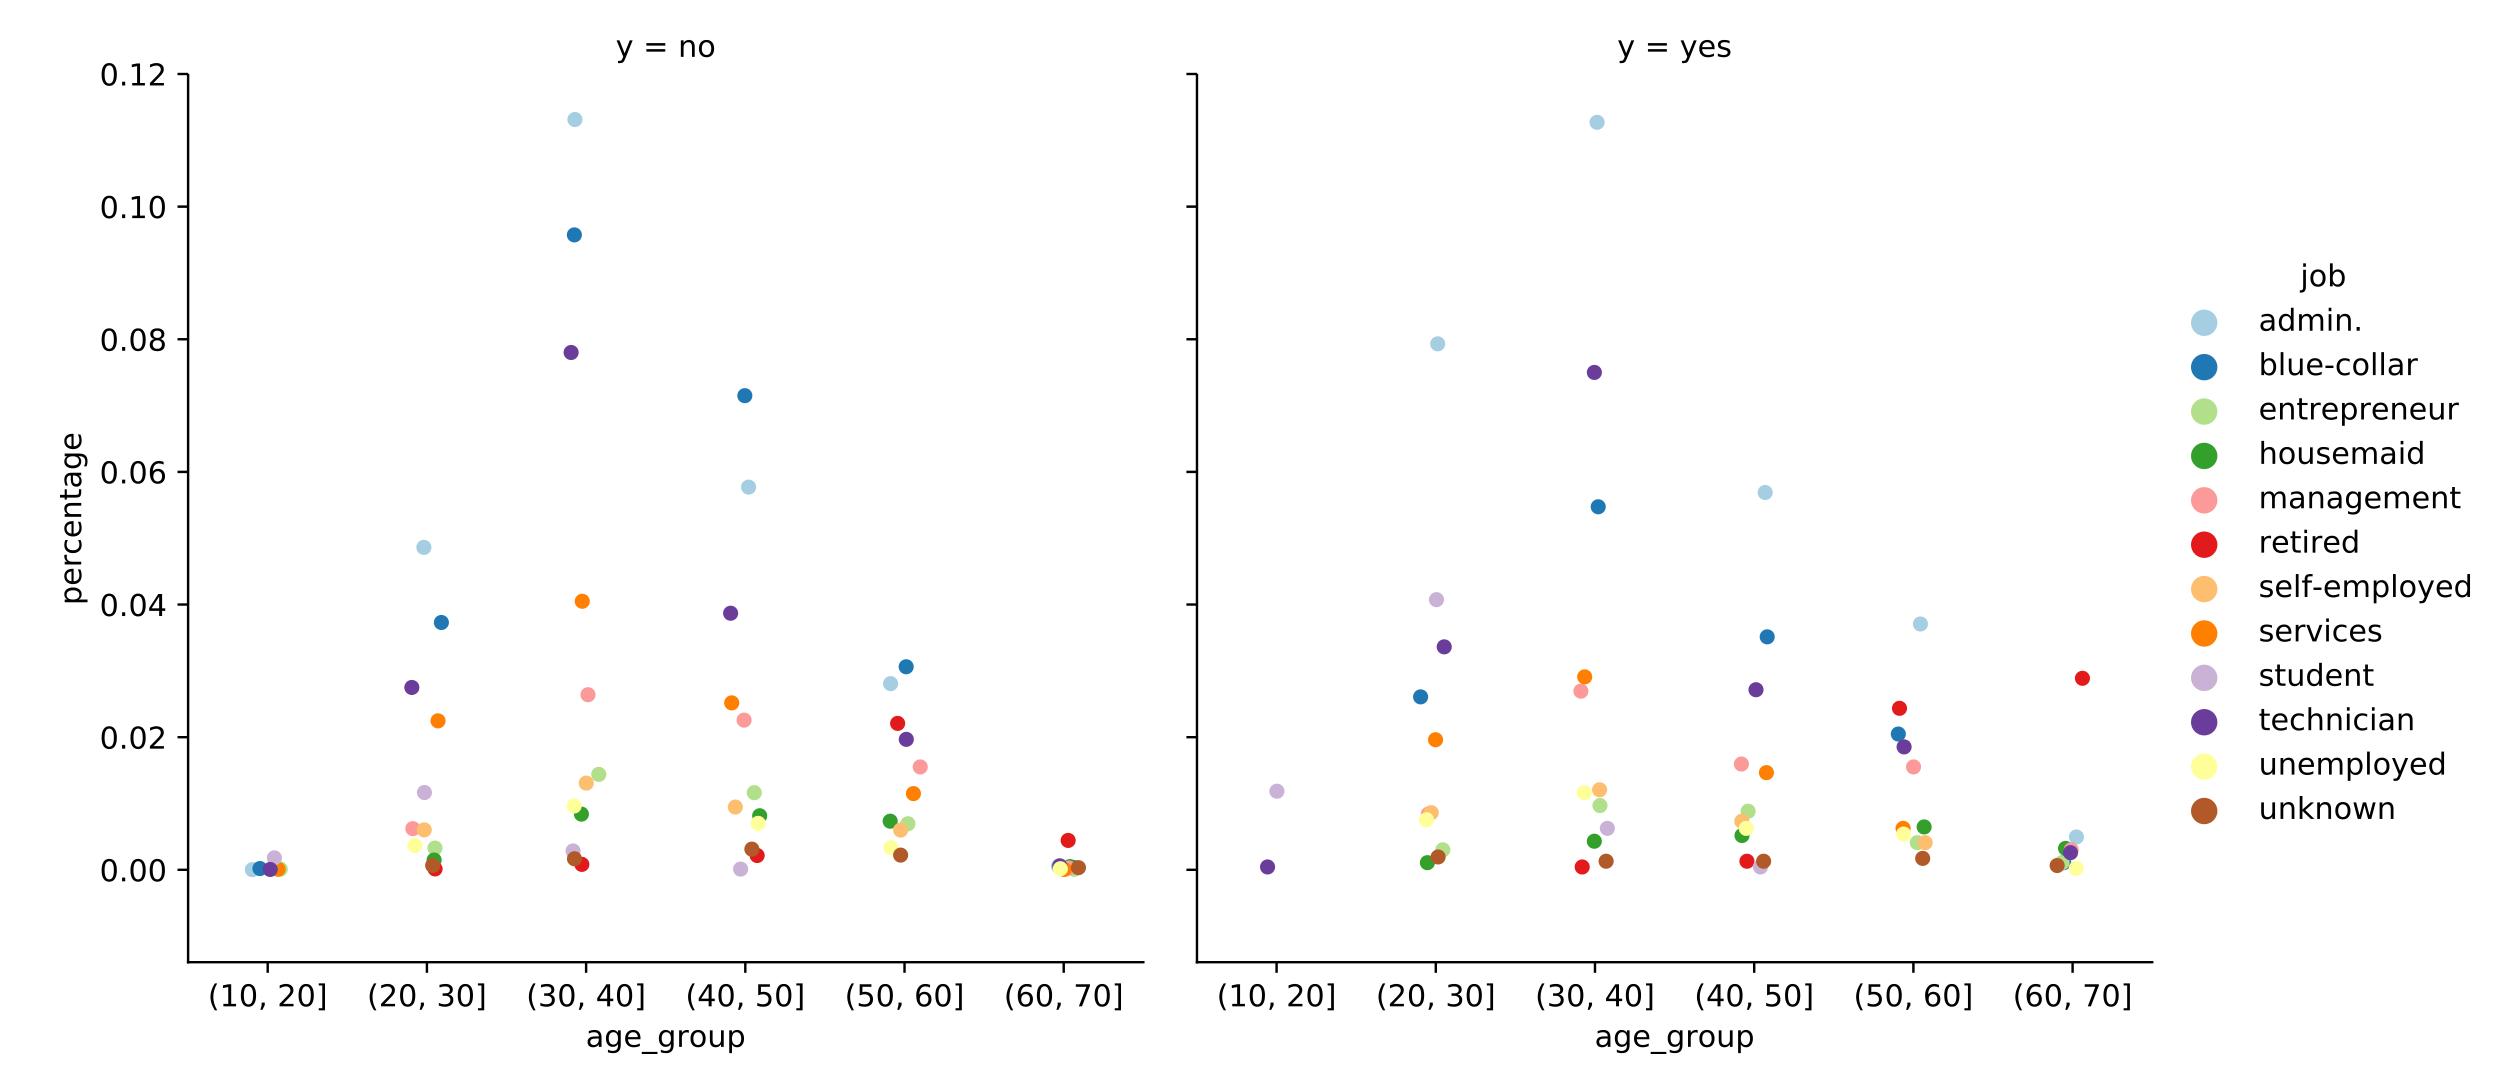 <?xml version="1.0" encoding="utf-8" standalone="no"?>
<!DOCTYPE svg PUBLIC "-//W3C//DTD SVG 1.1//EN"
  "http://www.w3.org/Graphics/SVG/1.1/DTD/svg11.dtd">
<!-- Created with matplotlib (http://matplotlib.org/) -->
<svg height="360pt" version="1.1" viewBox="0 0 826.75 360" width="826.75pt" xmlns="http://www.w3.org/2000/svg" xmlns:xlink="http://www.w3.org/1999/xlink">
 <defs>
  <style type="text/css">
*{stroke-linecap:butt;stroke-linejoin:round;}
  </style>
 </defs>
 <g id="figure_1">
  <g id="patch_1">
   <path d="M 0 360 
L 826.75 360 
L 826.75 0 
L 0 0 
z
" style="fill:#ffffff;"/>
  </g>
  <g id="axes_1">
   <g id="patch_2">
    <path d="M 62.207 318.2 
L 378.097 318.2 
L 378.097 24.8 
L 62.207 24.8 
z
" style="fill:#ffffff;"/>
   </g>
   <g id="PathCollection_1"/>
   <g id="PathCollection_2"/>
   <g id="PathCollection_3"/>
   <g id="PathCollection_4"/>
   <g id="PathCollection_5"/>
   <g id="PathCollection_6"/>
   <g id="PathCollection_7"/>
   <g id="PathCollection_8"/>
   <g id="PathCollection_9"/>
   <g id="PathCollection_10"/>
   <g id="PathCollection_11"/>
   <g id="PathCollection_12"/>
   <g id="matplotlib.axis_1">
    <g id="xtick_1">
     <g id="line2d_1">
      <defs>
       <path d="M 0 0 
L 0 3.5 
" id="m7e0a8f7b63" style="stroke:#000000;stroke-width:0.8;"/>
      </defs>
      <g>
       <use style="stroke:#000000;stroke-width:0.8;" x="88.531" xlink:href="#m7e0a8f7b63" y="318.2"/>
      </g>
     </g>
     <g id="text_1">
      <!-- (10, 20] -->
      <defs>
       <path d="M 31 75.875 
Q 24.469 64.656 21.281 53.656 
Q 18.109 42.672 18.109 31.391 
Q 18.109 20.125 21.312 9.062 
Q 24.516 -2 31 -13.188 
L 23.188 -13.188 
Q 15.875 -1.703 12.234 9.375 
Q 8.594 20.453 8.594 31.391 
Q 8.594 42.281 12.203 53.312 
Q 15.828 64.359 23.188 75.875 
z
" id="DejaVuSans-28"/>
       <path d="M 12.406 8.297 
L 28.516 8.297 
L 28.516 63.922 
L 10.984 60.406 
L 10.984 69.391 
L 28.422 72.906 
L 38.281 72.906 
L 38.281 8.297 
L 54.391 8.297 
L 54.391 0 
L 12.406 0 
z
" id="DejaVuSans-31"/>
       <path d="M 31.781 66.406 
Q 24.172 66.406 20.328 58.906 
Q 16.5 51.422 16.5 36.375 
Q 16.5 21.391 20.328 13.891 
Q 24.172 6.391 31.781 6.391 
Q 39.453 6.391 43.281 13.891 
Q 47.125 21.391 47.125 36.375 
Q 47.125 51.422 43.281 58.906 
Q 39.453 66.406 31.781 66.406 
z
M 31.781 74.219 
Q 44.047 74.219 50.516 64.516 
Q 56.984 54.828 56.984 36.375 
Q 56.984 17.969 50.516 8.266 
Q 44.047 -1.422 31.781 -1.422 
Q 19.531 -1.422 13.062 8.266 
Q 6.594 17.969 6.594 36.375 
Q 6.594 54.828 13.062 64.516 
Q 19.531 74.219 31.781 74.219 
z
" id="DejaVuSans-30"/>
       <path d="M 11.719 12.406 
L 22.016 12.406 
L 22.016 4 
L 14.016 -11.625 
L 7.719 -11.625 
L 11.719 4 
z
" id="DejaVuSans-2c"/>
       <path id="DejaVuSans-20"/>
       <path d="M 19.188 8.297 
L 53.609 8.297 
L 53.609 0 
L 7.328 0 
L 7.328 8.297 
Q 12.938 14.109 22.625 23.891 
Q 32.328 33.688 34.812 36.531 
Q 39.547 41.844 41.422 45.531 
Q 43.312 49.219 43.312 52.781 
Q 43.312 58.594 39.234 62.25 
Q 35.156 65.922 28.609 65.922 
Q 23.969 65.922 18.812 64.312 
Q 13.672 62.703 7.812 59.422 
L 7.812 69.391 
Q 13.766 71.781 18.938 73 
Q 24.125 74.219 28.422 74.219 
Q 39.75 74.219 46.484 68.547 
Q 53.219 62.891 53.219 53.422 
Q 53.219 48.922 51.531 44.891 
Q 49.859 40.875 45.406 35.406 
Q 44.188 33.984 37.641 27.219 
Q 31.109 20.453 19.188 8.297 
z
" id="DejaVuSans-32"/>
       <path d="M 30.422 75.984 
L 30.422 -13.188 
L 9.719 -13.188 
L 9.719 -6.203 
L 21.391 -6.203 
L 21.391 69 
L 9.719 69 
L 9.719 75.984 
z
" id="DejaVuSans-5d"/>
      </defs>
      <g transform="translate(68.727 332.798)scale(0.1 -0.1)">
       <use xlink:href="#DejaVuSans-28"/>
       <use x="39.014" xlink:href="#DejaVuSans-31"/>
       <use x="102.637" xlink:href="#DejaVuSans-30"/>
       <use x="166.26" xlink:href="#DejaVuSans-2c"/>
       <use x="198.047" xlink:href="#DejaVuSans-20"/>
       <use x="229.834" xlink:href="#DejaVuSans-32"/>
       <use x="293.457" xlink:href="#DejaVuSans-30"/>
       <use x="357.08" xlink:href="#DejaVuSans-5d"/>
      </g>
     </g>
    </g>
    <g id="xtick_2">
     <g id="line2d_2">
      <g>
       <use style="stroke:#000000;stroke-width:0.8;" x="141.18" xlink:href="#m7e0a8f7b63" y="318.2"/>
      </g>
     </g>
     <g id="text_2">
      <!-- (20, 30] -->
      <defs>
       <path d="M 40.578 39.312 
Q 47.656 37.797 51.625 33 
Q 55.609 28.219 55.609 21.188 
Q 55.609 10.406 48.188 4.484 
Q 40.766 -1.422 27.094 -1.422 
Q 22.516 -1.422 17.656 -0.516 
Q 12.797 0.391 7.625 2.203 
L 7.625 11.719 
Q 11.719 9.328 16.594 8.109 
Q 21.484 6.891 26.812 6.891 
Q 36.078 6.891 40.938 10.547 
Q 45.797 14.203 45.797 21.188 
Q 45.797 27.641 41.281 31.266 
Q 36.766 34.906 28.719 34.906 
L 20.219 34.906 
L 20.219 43.016 
L 29.109 43.016 
Q 36.375 43.016 40.234 45.922 
Q 44.094 48.828 44.094 54.297 
Q 44.094 59.906 40.109 62.906 
Q 36.141 65.922 28.719 65.922 
Q 24.656 65.922 20.016 65.031 
Q 15.375 64.156 9.812 62.312 
L 9.812 71.094 
Q 15.438 72.656 20.344 73.438 
Q 25.25 74.219 29.594 74.219 
Q 40.828 74.219 47.359 69.109 
Q 53.906 64.016 53.906 55.328 
Q 53.906 49.266 50.438 45.094 
Q 46.969 40.922 40.578 39.312 
z
" id="DejaVuSans-33"/>
      </defs>
      <g transform="translate(121.375 332.798)scale(0.1 -0.1)">
       <use xlink:href="#DejaVuSans-28"/>
       <use x="39.014" xlink:href="#DejaVuSans-32"/>
       <use x="102.637" xlink:href="#DejaVuSans-30"/>
       <use x="166.26" xlink:href="#DejaVuSans-2c"/>
       <use x="198.047" xlink:href="#DejaVuSans-20"/>
       <use x="229.834" xlink:href="#DejaVuSans-33"/>
       <use x="293.457" xlink:href="#DejaVuSans-30"/>
       <use x="357.08" xlink:href="#DejaVuSans-5d"/>
      </g>
     </g>
    </g>
    <g id="xtick_3">
     <g id="line2d_3">
      <g>
       <use style="stroke:#000000;stroke-width:0.8;" x="193.828" xlink:href="#m7e0a8f7b63" y="318.2"/>
      </g>
     </g>
     <g id="text_3">
      <!-- (30, 40] -->
      <defs>
       <path d="M 37.797 64.312 
L 12.891 25.391 
L 37.797 25.391 
z
M 35.203 72.906 
L 47.609 72.906 
L 47.609 25.391 
L 58.016 25.391 
L 58.016 17.188 
L 47.609 17.188 
L 47.609 0 
L 37.797 0 
L 37.797 17.188 
L 4.891 17.188 
L 4.891 26.703 
z
" id="DejaVuSans-34"/>
      </defs>
      <g transform="translate(174.023 332.798)scale(0.1 -0.1)">
       <use xlink:href="#DejaVuSans-28"/>
       <use x="39.014" xlink:href="#DejaVuSans-33"/>
       <use x="102.637" xlink:href="#DejaVuSans-30"/>
       <use x="166.26" xlink:href="#DejaVuSans-2c"/>
       <use x="198.047" xlink:href="#DejaVuSans-20"/>
       <use x="229.834" xlink:href="#DejaVuSans-34"/>
       <use x="293.457" xlink:href="#DejaVuSans-30"/>
       <use x="357.08" xlink:href="#DejaVuSans-5d"/>
      </g>
     </g>
    </g>
    <g id="xtick_4">
     <g id="line2d_4">
      <g>
       <use style="stroke:#000000;stroke-width:0.8;" x="246.476" xlink:href="#m7e0a8f7b63" y="318.2"/>
      </g>
     </g>
     <g id="text_4">
      <!-- (40, 50] -->
      <defs>
       <path d="M 10.797 72.906 
L 49.516 72.906 
L 49.516 64.594 
L 19.828 64.594 
L 19.828 46.734 
Q 21.969 47.469 24.109 47.828 
Q 26.266 48.188 28.422 48.188 
Q 40.625 48.188 47.75 41.5 
Q 54.891 34.812 54.891 23.391 
Q 54.891 11.625 47.562 5.094 
Q 40.234 -1.422 26.906 -1.422 
Q 22.312 -1.422 17.547 -0.641 
Q 12.797 0.141 7.719 1.703 
L 7.719 11.625 
Q 12.109 9.234 16.797 8.062 
Q 21.484 6.891 26.703 6.891 
Q 35.156 6.891 40.078 11.328 
Q 45.016 15.766 45.016 23.391 
Q 45.016 31 40.078 35.438 
Q 35.156 39.891 26.703 39.891 
Q 22.75 39.891 18.812 39.016 
Q 14.891 38.141 10.797 36.281 
z
" id="DejaVuSans-35"/>
      </defs>
      <g transform="translate(226.672 332.798)scale(0.1 -0.1)">
       <use xlink:href="#DejaVuSans-28"/>
       <use x="39.014" xlink:href="#DejaVuSans-34"/>
       <use x="102.637" xlink:href="#DejaVuSans-30"/>
       <use x="166.26" xlink:href="#DejaVuSans-2c"/>
       <use x="198.047" xlink:href="#DejaVuSans-20"/>
       <use x="229.834" xlink:href="#DejaVuSans-35"/>
       <use x="293.457" xlink:href="#DejaVuSans-30"/>
       <use x="357.08" xlink:href="#DejaVuSans-5d"/>
      </g>
     </g>
    </g>
    <g id="xtick_5">
     <g id="line2d_5">
      <g>
       <use style="stroke:#000000;stroke-width:0.8;" x="299.125" xlink:href="#m7e0a8f7b63" y="318.2"/>
      </g>
     </g>
     <g id="text_5">
      <!-- (50, 60] -->
      <defs>
       <path d="M 33.016 40.375 
Q 26.375 40.375 22.484 35.828 
Q 18.609 31.297 18.609 23.391 
Q 18.609 15.531 22.484 10.953 
Q 26.375 6.391 33.016 6.391 
Q 39.656 6.391 43.531 10.953 
Q 47.406 15.531 47.406 23.391 
Q 47.406 31.297 43.531 35.828 
Q 39.656 40.375 33.016 40.375 
z
M 52.594 71.297 
L 52.594 62.312 
Q 48.875 64.062 45.094 64.984 
Q 41.312 65.922 37.594 65.922 
Q 27.828 65.922 22.672 59.328 
Q 17.531 52.734 16.797 39.406 
Q 19.672 43.656 24.016 45.922 
Q 28.375 48.188 33.594 48.188 
Q 44.578 48.188 50.953 41.516 
Q 57.328 34.859 57.328 23.391 
Q 57.328 12.156 50.688 5.359 
Q 44.047 -1.422 33.016 -1.422 
Q 20.359 -1.422 13.672 8.266 
Q 6.984 17.969 6.984 36.375 
Q 6.984 53.656 15.188 63.938 
Q 23.391 74.219 37.203 74.219 
Q 40.922 74.219 44.703 73.484 
Q 48.484 72.75 52.594 71.297 
z
" id="DejaVuSans-36"/>
      </defs>
      <g transform="translate(279.32 332.798)scale(0.1 -0.1)">
       <use xlink:href="#DejaVuSans-28"/>
       <use x="39.014" xlink:href="#DejaVuSans-35"/>
       <use x="102.637" xlink:href="#DejaVuSans-30"/>
       <use x="166.26" xlink:href="#DejaVuSans-2c"/>
       <use x="198.047" xlink:href="#DejaVuSans-20"/>
       <use x="229.834" xlink:href="#DejaVuSans-36"/>
       <use x="293.457" xlink:href="#DejaVuSans-30"/>
       <use x="357.08" xlink:href="#DejaVuSans-5d"/>
      </g>
     </g>
    </g>
    <g id="xtick_6">
     <g id="line2d_6">
      <g>
       <use style="stroke:#000000;stroke-width:0.8;" x="351.773" xlink:href="#m7e0a8f7b63" y="318.2"/>
      </g>
     </g>
     <g id="text_6">
      <!-- (60, 70] -->
      <defs>
       <path d="M 8.203 72.906 
L 55.078 72.906 
L 55.078 68.703 
L 28.609 0 
L 18.312 0 
L 43.219 64.594 
L 8.203 64.594 
z
" id="DejaVuSans-37"/>
      </defs>
      <g transform="translate(331.968 332.798)scale(0.1 -0.1)">
       <use xlink:href="#DejaVuSans-28"/>
       <use x="39.014" xlink:href="#DejaVuSans-36"/>
       <use x="102.637" xlink:href="#DejaVuSans-30"/>
       <use x="166.26" xlink:href="#DejaVuSans-2c"/>
       <use x="198.047" xlink:href="#DejaVuSans-20"/>
       <use x="229.834" xlink:href="#DejaVuSans-37"/>
       <use x="293.457" xlink:href="#DejaVuSans-30"/>
       <use x="357.08" xlink:href="#DejaVuSans-5d"/>
      </g>
     </g>
    </g>
    <g id="text_7">
     <!-- age_group -->
     <defs>
      <path d="M 34.281 27.484 
Q 23.391 27.484 19.188 25 
Q 14.984 22.516 14.984 16.5 
Q 14.984 11.719 18.141 8.906 
Q 21.297 6.109 26.703 6.109 
Q 34.188 6.109 38.703 11.406 
Q 43.219 16.703 43.219 25.484 
L 43.219 27.484 
z
M 52.203 31.203 
L 52.203 0 
L 43.219 0 
L 43.219 8.297 
Q 40.141 3.328 35.547 0.953 
Q 30.953 -1.422 24.312 -1.422 
Q 15.922 -1.422 10.953 3.297 
Q 6 8.016 6 15.922 
Q 6 25.141 12.172 29.828 
Q 18.359 34.516 30.609 34.516 
L 43.219 34.516 
L 43.219 35.406 
Q 43.219 41.609 39.141 45 
Q 35.062 48.391 27.688 48.391 
Q 23 48.391 18.547 47.266 
Q 14.109 46.141 10.016 43.891 
L 10.016 52.203 
Q 14.938 54.109 19.578 55.047 
Q 24.219 56 28.609 56 
Q 40.484 56 46.344 49.844 
Q 52.203 43.703 52.203 31.203 
z
" id="DejaVuSans-61"/>
      <path d="M 45.406 27.984 
Q 45.406 37.75 41.375 43.109 
Q 37.359 48.484 30.078 48.484 
Q 22.859 48.484 18.828 43.109 
Q 14.797 37.75 14.797 27.984 
Q 14.797 18.266 18.828 12.891 
Q 22.859 7.516 30.078 7.516 
Q 37.359 7.516 41.375 12.891 
Q 45.406 18.266 45.406 27.984 
z
M 54.391 6.781 
Q 54.391 -7.172 48.188 -13.984 
Q 42 -20.797 29.203 -20.797 
Q 24.469 -20.797 20.266 -20.094 
Q 16.062 -19.391 12.109 -17.922 
L 12.109 -9.188 
Q 16.062 -11.328 19.922 -12.344 
Q 23.781 -13.375 27.781 -13.375 
Q 36.625 -13.375 41.016 -8.766 
Q 45.406 -4.156 45.406 5.172 
L 45.406 9.625 
Q 42.625 4.781 38.281 2.391 
Q 33.938 0 27.875 0 
Q 17.828 0 11.672 7.656 
Q 5.516 15.328 5.516 27.984 
Q 5.516 40.672 11.672 48.328 
Q 17.828 56 27.875 56 
Q 33.938 56 38.281 53.609 
Q 42.625 51.219 45.406 46.391 
L 45.406 54.688 
L 54.391 54.688 
z
" id="DejaVuSans-67"/>
      <path d="M 56.203 29.594 
L 56.203 25.203 
L 14.891 25.203 
Q 15.484 15.922 20.484 11.062 
Q 25.484 6.203 34.422 6.203 
Q 39.594 6.203 44.453 7.469 
Q 49.312 8.734 54.109 11.281 
L 54.109 2.781 
Q 49.266 0.734 44.188 -0.344 
Q 39.109 -1.422 33.891 -1.422 
Q 20.797 -1.422 13.156 6.188 
Q 5.516 13.812 5.516 26.812 
Q 5.516 40.234 12.766 48.109 
Q 20.016 56 32.328 56 
Q 43.359 56 49.781 48.891 
Q 56.203 41.797 56.203 29.594 
z
M 47.219 32.234 
Q 47.125 39.594 43.094 43.984 
Q 39.062 48.391 32.422 48.391 
Q 24.906 48.391 20.391 44.141 
Q 15.875 39.891 15.188 32.172 
z
" id="DejaVuSans-65"/>
      <path d="M 50.984 -16.609 
L 50.984 -23.578 
L -0.984 -23.578 
L -0.984 -16.609 
z
" id="DejaVuSans-5f"/>
      <path d="M 41.109 46.297 
Q 39.594 47.172 37.812 47.578 
Q 36.031 48 33.891 48 
Q 26.266 48 22.188 43.047 
Q 18.109 38.094 18.109 28.812 
L 18.109 0 
L 9.078 0 
L 9.078 54.688 
L 18.109 54.688 
L 18.109 46.188 
Q 20.953 51.172 25.484 53.578 
Q 30.031 56 36.531 56 
Q 37.453 56 38.578 55.875 
Q 39.703 55.766 41.062 55.516 
z
" id="DejaVuSans-72"/>
      <path d="M 30.609 48.391 
Q 23.391 48.391 19.188 42.75 
Q 14.984 37.109 14.984 27.297 
Q 14.984 17.484 19.156 11.844 
Q 23.344 6.203 30.609 6.203 
Q 37.797 6.203 41.984 11.859 
Q 46.188 17.531 46.188 27.297 
Q 46.188 37.016 41.984 42.703 
Q 37.797 48.391 30.609 48.391 
z
M 30.609 56 
Q 42.328 56 49.016 48.375 
Q 55.719 40.766 55.719 27.297 
Q 55.719 13.875 49.016 6.219 
Q 42.328 -1.422 30.609 -1.422 
Q 18.844 -1.422 12.172 6.219 
Q 5.516 13.875 5.516 27.297 
Q 5.516 40.766 12.172 48.375 
Q 18.844 56 30.609 56 
z
" id="DejaVuSans-6f"/>
      <path d="M 8.5 21.578 
L 8.5 54.688 
L 17.484 54.688 
L 17.484 21.922 
Q 17.484 14.156 20.5 10.266 
Q 23.531 6.391 29.594 6.391 
Q 36.859 6.391 41.078 11.031 
Q 45.312 15.672 45.312 23.688 
L 45.312 54.688 
L 54.297 54.688 
L 54.297 0 
L 45.312 0 
L 45.312 8.406 
Q 42.047 3.422 37.719 1 
Q 33.406 -1.422 27.688 -1.422 
Q 18.266 -1.422 13.375 4.438 
Q 8.5 10.297 8.5 21.578 
z
M 31.109 56 
z
" id="DejaVuSans-75"/>
      <path d="M 18.109 8.203 
L 18.109 -20.797 
L 9.078 -20.797 
L 9.078 54.688 
L 18.109 54.688 
L 18.109 46.391 
Q 20.953 51.266 25.266 53.625 
Q 29.594 56 35.594 56 
Q 45.562 56 51.781 48.094 
Q 58.016 40.188 58.016 27.297 
Q 58.016 14.406 51.781 6.484 
Q 45.562 -1.422 35.594 -1.422 
Q 29.594 -1.422 25.266 0.953 
Q 20.953 3.328 18.109 8.203 
z
M 48.688 27.297 
Q 48.688 37.203 44.609 42.844 
Q 40.531 48.484 33.406 48.484 
Q 26.266 48.484 22.188 42.844 
Q 18.109 37.203 18.109 27.297 
Q 18.109 17.391 22.188 11.75 
Q 26.266 6.109 33.406 6.109 
Q 40.531 6.109 44.609 11.75 
Q 48.688 17.391 48.688 27.297 
z
" id="DejaVuSans-70"/>
     </defs>
     <g transform="translate(193.707 346.198)scale(0.1 -0.1)">
      <use xlink:href="#DejaVuSans-61"/>
      <use x="61.279" xlink:href="#DejaVuSans-67"/>
      <use x="124.756" xlink:href="#DejaVuSans-65"/>
      <use x="186.279" xlink:href="#DejaVuSans-5f"/>
      <use x="236.279" xlink:href="#DejaVuSans-67"/>
      <use x="299.756" xlink:href="#DejaVuSans-72"/>
      <use x="340.838" xlink:href="#DejaVuSans-6f"/>
      <use x="402.02" xlink:href="#DejaVuSans-75"/>
      <use x="465.398" xlink:href="#DejaVuSans-70"/>
     </g>
    </g>
   </g>
   <g id="matplotlib.axis_2">
    <g id="ytick_1">
     <g id="line2d_7">
      <defs>
       <path d="M 0 0 
L -3.5 0 
" id="mb8c59053b9" style="stroke:#000000;stroke-width:0.8;"/>
      </defs>
      <g>
       <use style="stroke:#000000;stroke-width:0.8;" x="62.207" xlink:href="#mb8c59053b9" y="287.649"/>
      </g>
     </g>
     <g id="text_8">
      <!-- 0.00 -->
      <defs>
       <path d="M 10.688 12.406 
L 21 12.406 
L 21 0 
L 10.688 0 
z
" id="DejaVuSans-2e"/>
      </defs>
      <g transform="translate(32.942 291.448)scale(0.1 -0.1)">
       <use xlink:href="#DejaVuSans-30"/>
       <use x="63.623" xlink:href="#DejaVuSans-2e"/>
       <use x="95.41" xlink:href="#DejaVuSans-30"/>
       <use x="159.033" xlink:href="#DejaVuSans-30"/>
      </g>
     </g>
    </g>
    <g id="ytick_2">
     <g id="line2d_8">
      <g>
       <use style="stroke:#000000;stroke-width:0.8;" x="62.207" xlink:href="#mb8c59053b9" y="243.786"/>
      </g>
     </g>
     <g id="text_9">
      <!-- 0.02 -->
      <g transform="translate(32.942 247.585)scale(0.1 -0.1)">
       <use xlink:href="#DejaVuSans-30"/>
       <use x="63.623" xlink:href="#DejaVuSans-2e"/>
       <use x="95.41" xlink:href="#DejaVuSans-30"/>
       <use x="159.033" xlink:href="#DejaVuSans-32"/>
      </g>
     </g>
    </g>
    <g id="ytick_3">
     <g id="line2d_9">
      <g>
       <use style="stroke:#000000;stroke-width:0.8;" x="62.207" xlink:href="#mb8c59053b9" y="199.922"/>
      </g>
     </g>
     <g id="text_10">
      <!-- 0.04 -->
      <g transform="translate(32.942 203.722)scale(0.1 -0.1)">
       <use xlink:href="#DejaVuSans-30"/>
       <use x="63.623" xlink:href="#DejaVuSans-2e"/>
       <use x="95.41" xlink:href="#DejaVuSans-30"/>
       <use x="159.033" xlink:href="#DejaVuSans-34"/>
      </g>
     </g>
    </g>
    <g id="ytick_4">
     <g id="line2d_10">
      <g>
       <use style="stroke:#000000;stroke-width:0.8;" x="62.207" xlink:href="#mb8c59053b9" y="156.059"/>
      </g>
     </g>
     <g id="text_11">
      <!-- 0.06 -->
      <g transform="translate(32.942 159.858)scale(0.1 -0.1)">
       <use xlink:href="#DejaVuSans-30"/>
       <use x="63.623" xlink:href="#DejaVuSans-2e"/>
       <use x="95.41" xlink:href="#DejaVuSans-30"/>
       <use x="159.033" xlink:href="#DejaVuSans-36"/>
      </g>
     </g>
    </g>
    <g id="ytick_5">
     <g id="line2d_11">
      <g>
       <use style="stroke:#000000;stroke-width:0.8;" x="62.207" xlink:href="#mb8c59053b9" y="112.195"/>
      </g>
     </g>
     <g id="text_12">
      <!-- 0.08 -->
      <defs>
       <path d="M 31.781 34.625 
Q 24.75 34.625 20.719 30.859 
Q 16.703 27.094 16.703 20.516 
Q 16.703 13.922 20.719 10.156 
Q 24.75 6.391 31.781 6.391 
Q 38.812 6.391 42.859 10.172 
Q 46.922 13.969 46.922 20.516 
Q 46.922 27.094 42.891 30.859 
Q 38.875 34.625 31.781 34.625 
z
M 21.922 38.812 
Q 15.578 40.375 12.031 44.719 
Q 8.5 49.078 8.5 55.328 
Q 8.5 64.062 14.719 69.141 
Q 20.953 74.219 31.781 74.219 
Q 42.672 74.219 48.875 69.141 
Q 55.078 64.062 55.078 55.328 
Q 55.078 49.078 51.531 44.719 
Q 48 40.375 41.703 38.812 
Q 48.828 37.156 52.797 32.312 
Q 56.781 27.484 56.781 20.516 
Q 56.781 9.906 50.312 4.234 
Q 43.844 -1.422 31.781 -1.422 
Q 19.734 -1.422 13.25 4.234 
Q 6.781 9.906 6.781 20.516 
Q 6.781 27.484 10.781 32.312 
Q 14.797 37.156 21.922 38.812 
z
M 18.312 54.391 
Q 18.312 48.734 21.844 45.562 
Q 25.391 42.391 31.781 42.391 
Q 38.141 42.391 41.719 45.562 
Q 45.312 48.734 45.312 54.391 
Q 45.312 60.062 41.719 63.234 
Q 38.141 66.406 31.781 66.406 
Q 25.391 66.406 21.844 63.234 
Q 18.312 60.062 18.312 54.391 
z
" id="DejaVuSans-38"/>
      </defs>
      <g transform="translate(32.942 115.995)scale(0.1 -0.1)">
       <use xlink:href="#DejaVuSans-30"/>
       <use x="63.623" xlink:href="#DejaVuSans-2e"/>
       <use x="95.41" xlink:href="#DejaVuSans-30"/>
       <use x="159.033" xlink:href="#DejaVuSans-38"/>
      </g>
     </g>
    </g>
    <g id="ytick_6">
     <g id="line2d_12">
      <g>
       <use style="stroke:#000000;stroke-width:0.8;" x="62.207" xlink:href="#mb8c59053b9" y="68.332"/>
      </g>
     </g>
     <g id="text_13">
      <!-- 0.10 -->
      <g transform="translate(32.942 72.131)scale(0.1 -0.1)">
       <use xlink:href="#DejaVuSans-30"/>
       <use x="63.623" xlink:href="#DejaVuSans-2e"/>
       <use x="95.41" xlink:href="#DejaVuSans-31"/>
       <use x="159.033" xlink:href="#DejaVuSans-30"/>
      </g>
     </g>
    </g>
    <g id="ytick_7">
     <g id="line2d_13">
      <g>
       <use style="stroke:#000000;stroke-width:0.8;" x="62.207" xlink:href="#mb8c59053b9" y="24.469"/>
      </g>
     </g>
     <g id="text_14">
      <!-- 0.12 -->
      <g transform="translate(32.942 28.268)scale(0.1 -0.1)">
       <use xlink:href="#DejaVuSans-30"/>
       <use x="63.623" xlink:href="#DejaVuSans-2e"/>
       <use x="95.41" xlink:href="#DejaVuSans-31"/>
       <use x="159.033" xlink:href="#DejaVuSans-32"/>
      </g>
     </g>
    </g>
    <g id="text_15">
     <!-- percentage -->
     <defs>
      <path d="M 48.781 52.594 
L 48.781 44.188 
Q 44.969 46.297 41.141 47.344 
Q 37.312 48.391 33.406 48.391 
Q 24.656 48.391 19.812 42.844 
Q 14.984 37.312 14.984 27.297 
Q 14.984 17.281 19.812 11.734 
Q 24.656 6.203 33.406 6.203 
Q 37.312 6.203 41.141 7.25 
Q 44.969 8.297 48.781 10.406 
L 48.781 2.094 
Q 45.016 0.344 40.984 -0.531 
Q 36.969 -1.422 32.422 -1.422 
Q 20.062 -1.422 12.781 6.344 
Q 5.516 14.109 5.516 27.297 
Q 5.516 40.672 12.859 48.328 
Q 20.219 56 33.016 56 
Q 37.156 56 41.109 55.141 
Q 45.062 54.297 48.781 52.594 
z
" id="DejaVuSans-63"/>
      <path d="M 54.891 33.016 
L 54.891 0 
L 45.906 0 
L 45.906 32.719 
Q 45.906 40.484 42.875 44.328 
Q 39.844 48.188 33.797 48.188 
Q 26.516 48.188 22.312 43.547 
Q 18.109 38.922 18.109 30.906 
L 18.109 0 
L 9.078 0 
L 9.078 54.688 
L 18.109 54.688 
L 18.109 46.188 
Q 21.344 51.125 25.703 53.562 
Q 30.078 56 35.797 56 
Q 45.219 56 50.047 50.172 
Q 54.891 44.344 54.891 33.016 
z
" id="DejaVuSans-6e"/>
      <path d="M 18.312 70.219 
L 18.312 54.688 
L 36.812 54.688 
L 36.812 47.703 
L 18.312 47.703 
L 18.312 18.016 
Q 18.312 11.328 20.141 9.422 
Q 21.969 7.516 27.594 7.516 
L 36.812 7.516 
L 36.812 0 
L 27.594 0 
Q 17.188 0 13.234 3.875 
Q 9.281 7.766 9.281 18.016 
L 9.281 47.703 
L 2.688 47.703 
L 2.688 54.688 
L 9.281 54.688 
L 9.281 70.219 
z
" id="DejaVuSans-74"/>
     </defs>
     <g transform="translate(26.862 200.074)rotate(-90)scale(0.1 -0.1)">
      <use xlink:href="#DejaVuSans-70"/>
      <use x="63.477" xlink:href="#DejaVuSans-65"/>
      <use x="125" xlink:href="#DejaVuSans-72"/>
      <use x="166.082" xlink:href="#DejaVuSans-63"/>
      <use x="221.062" xlink:href="#DejaVuSans-65"/>
      <use x="282.586" xlink:href="#DejaVuSans-6e"/>
      <use x="345.965" xlink:href="#DejaVuSans-74"/>
      <use x="385.174" xlink:href="#DejaVuSans-61"/>
      <use x="446.453" xlink:href="#DejaVuSans-67"/>
      <use x="509.93" xlink:href="#DejaVuSans-65"/>
     </g>
    </g>
   </g>
   <g id="patch_3">
    <path d="M 62.207 318.2 
L 62.207 24.8 
" style="fill:none;stroke:#000000;stroke-linecap:square;stroke-linejoin:miter;stroke-width:0.8;"/>
   </g>
   <g id="patch_4">
    <path d="M 62.207 318.2 
L 378.097 318.2 
" style="fill:none;stroke:#000000;stroke-linecap:square;stroke-linejoin:miter;stroke-width:0.8;"/>
   </g>
   <g id="PathCollection_13">
    <defs>
     <path d="M 0 2.5 
C 0.663 2.5 1.299 2.237 1.768 1.768 
C 2.237 1.299 2.5 0.663 2.5 0 
C 2.5 -0.663 2.237 -1.299 1.768 -1.768 
C 1.299 -2.237 0.663 -2.5 0 -2.5 
C -0.663 -2.5 -1.299 -2.237 -1.768 -1.768 
C -2.237 -1.299 -2.5 -0.663 -2.5 0 
C -2.5 0.663 -2.237 1.299 -1.768 1.768 
C -1.299 2.237 -0.663 2.5 0 2.5 
z
" id="C0_0_d530368dbd"/>
    </defs>
    <g clip-path="url(#peb1f2a393c)">
     <use style="fill:#a6cee3;" x="83.445" xlink:href="#C0_0_d530368dbd" y="287.589"/>
    </g>
    <g clip-path="url(#peb1f2a393c)">
     <use style="fill:#1f78b4;" x="85.964" xlink:href="#C0_0_d530368dbd" y="287.229"/>
    </g>
    <g clip-path="url(#peb1f2a393c)">
     <use style="fill:#b2df8a;" x="92.681" xlink:href="#C0_0_d530368dbd" y="287.409"/>
    </g>
    <g clip-path="url(#peb1f2a393c)">
     <use style="fill:#ff7f00;" x="91.958" xlink:href="#C0_0_d530368dbd" y="287.469"/>
    </g>
    <g clip-path="url(#peb1f2a393c)">
     <use style="fill:#cab2d6;" x="90.744" xlink:href="#C0_0_d530368dbd" y="283.689"/>
    </g>
    <g clip-path="url(#peb1f2a393c)">
     <use style="fill:#6a3d9a;" x="89.358" xlink:href="#C0_0_d530368dbd" y="287.529"/>
    </g>
   </g>
   <g id="PathCollection_14">
    <defs>
     <path d="M 0 2.5 
C 0.663 2.5 1.299 2.237 1.768 1.768 
C 2.237 1.299 2.5 0.663 2.5 0 
C 2.5 -0.663 2.237 -1.299 1.768 -1.768 
C 1.299 -2.237 0.663 -2.5 0 -2.5 
C -0.663 -2.5 -1.299 -2.237 -1.768 -1.768 
C -2.237 -1.299 -2.5 -0.663 -2.5 0 
C -2.5 0.663 -2.237 1.299 -1.768 1.768 
C -1.299 2.237 -0.663 2.5 0 2.5 
z
" id="C1_0_77ab23af4f"/>
    </defs>
    <g clip-path="url(#peb1f2a393c)">
     <use style="fill:#a6cee3;" x="140.176" xlink:href="#C1_0_77ab23af4f" y="181.015"/>
    </g>
    <g clip-path="url(#peb1f2a393c)">
     <use style="fill:#1f78b4;" x="145.963" xlink:href="#C1_0_77ab23af4f" y="205.858"/>
    </g>
    <g clip-path="url(#peb1f2a393c)">
     <use style="fill:#b2df8a;" x="143.837" xlink:href="#C1_0_77ab23af4f" y="280.448"/>
    </g>
    <g clip-path="url(#peb1f2a393c)">
     <use style="fill:#33a02c;" x="143.569" xlink:href="#C1_0_77ab23af4f" y="284.409"/>
    </g>
    <g clip-path="url(#peb1f2a393c)">
     <use style="fill:#fb9a99;" x="136.532" xlink:href="#C1_0_77ab23af4f" y="274.027"/>
    </g>
    <g clip-path="url(#peb1f2a393c)">
     <use style="fill:#e31a1c;" x="143.875" xlink:href="#C1_0_77ab23af4f" y="287.349"/>
    </g>
    <g clip-path="url(#peb1f2a393c)">
     <use style="fill:#fdbf6f;" x="140.299" xlink:href="#C1_0_77ab23af4f" y="274.447"/>
    </g>
    <g clip-path="url(#peb1f2a393c)">
     <use style="fill:#ff7f00;" x="144.856" xlink:href="#C1_0_77ab23af4f" y="238.383"/>
    </g>
    <g clip-path="url(#peb1f2a393c)">
     <use style="fill:#cab2d6;" x="140.363" xlink:href="#C1_0_77ab23af4f" y="262.086"/>
    </g>
    <g clip-path="url(#peb1f2a393c)">
     <use style="fill:#6a3d9a;" x="136.197" xlink:href="#C1_0_77ab23af4f" y="227.341"/>
    </g>
    <g clip-path="url(#peb1f2a393c)">
     <use style="fill:#ffff99;" x="137.179" xlink:href="#C1_0_77ab23af4f" y="279.608"/>
    </g>
    <g clip-path="url(#peb1f2a393c)">
     <use style="fill:#b15928;" x="143.084" xlink:href="#C1_0_77ab23af4f" y="286.209"/>
    </g>
   </g>
   <g id="PathCollection_15">
    <defs>
     <path d="M 0 2.5 
C 0.663 2.5 1.299 2.237 1.768 1.768 
C 2.237 1.299 2.5 0.663 2.5 0 
C 2.5 -0.663 2.237 -1.299 1.768 -1.768 
C 1.299 -2.237 0.663 -2.5 0 -2.5 
C -0.663 -2.5 -1.299 -2.237 -1.768 -1.768 
C -2.237 -1.299 -2.5 -0.663 -2.5 0 
C -2.5 0.663 -2.237 1.299 -1.768 1.768 
C -1.299 2.237 -0.663 2.5 0 2.5 
z
" id="C2_0_072408d4c9"/>
    </defs>
    <g clip-path="url(#peb1f2a393c)">
     <use style="fill:#a6cee3;" x="190.128" xlink:href="#C2_0_072408d4c9" y="39.516"/>
    </g>
    <g clip-path="url(#peb1f2a393c)">
     <use style="fill:#1f78b4;" x="189.946" xlink:href="#C2_0_072408d4c9" y="77.681"/>
    </g>
    <g clip-path="url(#peb1f2a393c)">
     <use style="fill:#b2df8a;" x="198.021" xlink:href="#C2_0_072408d4c9" y="256.085"/>
    </g>
    <g clip-path="url(#peb1f2a393c)">
     <use style="fill:#33a02c;" x="192.273" xlink:href="#C2_0_072408d4c9" y="269.227"/>
    </g>
    <g clip-path="url(#peb1f2a393c)">
     <use style="fill:#fb9a99;" x="194.446" xlink:href="#C2_0_072408d4c9" y="229.741"/>
    </g>
    <g clip-path="url(#peb1f2a393c)">
     <use style="fill:#e31a1c;" x="192.415" xlink:href="#C2_0_072408d4c9" y="285.849"/>
    </g>
    <g clip-path="url(#peb1f2a393c)">
     <use style="fill:#fdbf6f;" x="193.882" xlink:href="#C2_0_072408d4c9" y="258.965"/>
    </g>
    <g clip-path="url(#peb1f2a393c)">
     <use style="fill:#ff7f00;" x="192.551" xlink:href="#C2_0_072408d4c9" y="198.837"/>
    </g>
    <g clip-path="url(#peb1f2a393c)">
     <use style="fill:#cab2d6;" x="189.502" xlink:href="#C2_0_072408d4c9" y="281.408"/>
    </g>
    <g clip-path="url(#peb1f2a393c)">
     <use style="fill:#6a3d9a;" x="188.868" xlink:href="#C2_0_072408d4c9" y="116.566"/>
    </g>
    <g clip-path="url(#peb1f2a393c)">
     <use style="fill:#ffff99;" x="189.874" xlink:href="#C2_0_072408d4c9" y="266.526"/>
    </g>
    <g clip-path="url(#peb1f2a393c)">
     <use style="fill:#b15928;" x="189.984" xlink:href="#C2_0_072408d4c9" y="283.989"/>
    </g>
   </g>
   <g id="PathCollection_16">
    <defs>
     <path d="M 0 2.5 
C 0.663 2.5 1.299 2.237 1.768 1.768 
C 2.237 1.299 2.5 0.663 2.5 0 
C 2.5 -0.663 2.237 -1.299 1.768 -1.768 
C 1.299 -2.237 0.663 -2.5 0 -2.5 
C -0.663 -2.5 -1.299 -2.237 -1.768 -1.768 
C -2.237 -1.299 -2.5 -0.663 -2.5 0 
C -2.5 0.663 -2.237 1.299 -1.768 1.768 
C -1.299 2.237 -0.663 2.5 0 2.5 
z
" id="C3_0_401c9c164a"/>
    </defs>
    <g clip-path="url(#peb1f2a393c)">
     <use style="fill:#a6cee3;" x="247.565" xlink:href="#C3_0_401c9c164a" y="161.092"/>
    </g>
    <g clip-path="url(#peb1f2a393c)">
     <use style="fill:#1f78b4;" x="246.318" xlink:href="#C3_0_401c9c164a" y="130.848"/>
    </g>
    <g clip-path="url(#peb1f2a393c)">
     <use style="fill:#b2df8a;" x="249.437" xlink:href="#C3_0_401c9c164a" y="262.146"/>
    </g>
    <g clip-path="url(#peb1f2a393c)">
     <use style="fill:#33a02c;" x="251.226" xlink:href="#C3_0_401c9c164a" y="269.767"/>
    </g>
    <g clip-path="url(#peb1f2a393c)">
     <use style="fill:#fb9a99;" x="246.077" xlink:href="#C3_0_401c9c164a" y="238.143"/>
    </g>
    <g clip-path="url(#peb1f2a393c)">
     <use style="fill:#e31a1c;" x="250.388" xlink:href="#C3_0_401c9c164a" y="282.909"/>
    </g>
    <g clip-path="url(#peb1f2a393c)">
     <use style="fill:#fdbf6f;" x="243.169" xlink:href="#C3_0_401c9c164a" y="266.886"/>
    </g>
    <g clip-path="url(#peb1f2a393c)">
     <use style="fill:#ff7f00;" x="241.978" xlink:href="#C3_0_401c9c164a" y="232.442"/>
    </g>
    <g clip-path="url(#peb1f2a393c)">
     <use style="fill:#cab2d6;" x="244.916" xlink:href="#C3_0_401c9c164a" y="287.409"/>
    </g>
    <g clip-path="url(#peb1f2a393c)">
     <use style="fill:#6a3d9a;" x="241.619" xlink:href="#C3_0_401c9c164a" y="202.798"/>
    </g>
    <g clip-path="url(#peb1f2a393c)">
     <use style="fill:#ffff99;" x="250.721" xlink:href="#C3_0_401c9c164a" y="272.287"/>
    </g>
    <g clip-path="url(#peb1f2a393c)">
     <use style="fill:#b15928;" x="248.646" xlink:href="#C3_0_401c9c164a" y="280.808"/>
    </g>
   </g>
   <g id="PathCollection_17">
    <defs>
     <path d="M 0 2.5 
C 0.663 2.5 1.299 2.237 1.768 1.768 
C 2.237 1.299 2.5 0.663 2.5 0 
C 2.5 -0.663 2.237 -1.299 1.768 -1.768 
C 1.299 -2.237 0.663 -2.5 0 -2.5 
C -0.663 -2.5 -1.299 -2.237 -1.768 -1.768 
C -2.237 -1.299 -2.5 -0.663 -2.5 0 
C -2.5 0.663 -2.237 1.299 -1.768 1.768 
C -1.299 2.237 -0.663 2.5 0 2.5 
z
" id="C4_0_7c4cadcf22"/>
    </defs>
    <g clip-path="url(#peb1f2a393c)">
     <use style="fill:#a6cee3;" x="294.52" xlink:href="#C4_0_7c4cadcf22" y="226.081"/>
    </g>
    <g clip-path="url(#peb1f2a393c)">
     <use style="fill:#1f78b4;" x="299.672" xlink:href="#C4_0_7c4cadcf22" y="220.5"/>
    </g>
    <g clip-path="url(#peb1f2a393c)">
     <use style="fill:#b2df8a;" x="300.24" xlink:href="#C4_0_7c4cadcf22" y="272.407"/>
    </g>
    <g clip-path="url(#peb1f2a393c)">
     <use style="fill:#33a02c;" x="294.385" xlink:href="#C4_0_7c4cadcf22" y="271.567"/>
    </g>
    <g clip-path="url(#peb1f2a393c)">
     <use style="fill:#fb9a99;" x="304.324" xlink:href="#C4_0_7c4cadcf22" y="253.625"/>
    </g>
    <g clip-path="url(#peb1f2a393c)">
     <use style="fill:#e31a1c;" x="296.85" xlink:href="#C4_0_7c4cadcf22" y="239.223"/>
    </g>
    <g clip-path="url(#peb1f2a393c)">
     <use style="fill:#fdbf6f;" x="297.84" xlink:href="#C4_0_7c4cadcf22" y="274.507"/>
    </g>
    <g clip-path="url(#peb1f2a393c)">
     <use style="fill:#ff7f00;" x="302.073" xlink:href="#C4_0_7c4cadcf22" y="262.446"/>
    </g>
    <g clip-path="url(#peb1f2a393c)">
     <use style="fill:#6a3d9a;" x="299.715" xlink:href="#C4_0_7c4cadcf22" y="244.503"/>
    </g>
    <g clip-path="url(#peb1f2a393c)">
     <use style="fill:#ffff99;" x="294.613" xlink:href="#C4_0_7c4cadcf22" y="280.328"/>
    </g>
    <g clip-path="url(#peb1f2a393c)">
     <use style="fill:#b15928;" x="297.838" xlink:href="#C4_0_7c4cadcf22" y="282.788"/>
    </g>
   </g>
   <g id="PathCollection_18">
    <defs>
     <path d="M 0 2.5 
C 0.663 2.5 1.299 2.237 1.768 1.768 
C 2.237 1.299 2.5 0.663 2.5 0 
C 2.5 -0.663 2.237 -1.299 1.768 -1.768 
C 1.299 -2.237 0.663 -2.5 0 -2.5 
C -0.663 -2.5 -1.299 -2.237 -1.768 -1.768 
C -2.237 -1.299 -2.5 -0.663 -2.5 0 
C -2.5 0.663 -2.237 1.299 -1.768 1.768 
C -1.299 2.237 -0.663 2.5 0 2.5 
z
" id="C5_0_23c83a09c2"/>
    </defs>
    <g clip-path="url(#peb1f2a393c)">
     <use style="fill:#a6cee3;" x="350.04" xlink:href="#C5_0_23c83a09c2" y="286.449"/>
    </g>
    <g clip-path="url(#peb1f2a393c)">
     <use style="fill:#1f78b4;" x="354.97" xlink:href="#C5_0_23c83a09c2" y="286.869"/>
    </g>
    <g clip-path="url(#peb1f2a393c)">
     <use style="fill:#b2df8a;" x="355.312" xlink:href="#C5_0_23c83a09c2" y="287.469"/>
    </g>
    <g clip-path="url(#peb1f2a393c)">
     <use style="fill:#33a02c;" x="353.823" xlink:href="#C5_0_23c83a09c2" y="286.569"/>
    </g>
    <g clip-path="url(#peb1f2a393c)">
     <use style="fill:#fb9a99;" x="353.448" xlink:href="#C5_0_23c83a09c2" y="287.049"/>
    </g>
    <g clip-path="url(#peb1f2a393c)">
     <use style="fill:#e31a1c;" x="353.239" xlink:href="#C5_0_23c83a09c2" y="277.928"/>
    </g>
    <g clip-path="url(#peb1f2a393c)">
     <use style="fill:#fdbf6f;" x="351.661" xlink:href="#C5_0_23c83a09c2" y="287.169"/>
    </g>
    <g clip-path="url(#peb1f2a393c)">
     <use style="fill:#ff7f00;" x="351.952" xlink:href="#C5_0_23c83a09c2" y="287.529"/>
    </g>
    <g clip-path="url(#peb1f2a393c)">
     <use style="fill:#6a3d9a;" x="350.459" xlink:href="#C5_0_23c83a09c2" y="286.329"/>
    </g>
    <g clip-path="url(#peb1f2a393c)">
     <use style="fill:#ffff99;" x="350.656" xlink:href="#C5_0_23c83a09c2" y="287.289"/>
    </g>
    <g clip-path="url(#peb1f2a393c)">
     <use style="fill:#b15928;" x="356.644" xlink:href="#C5_0_23c83a09c2" y="286.929"/>
    </g>
   </g>
   <g id="text_16">
    <!-- y = no -->
    <defs>
     <path d="M 32.172 -5.078 
Q 28.375 -14.844 24.75 -17.812 
Q 21.141 -20.797 15.094 -20.797 
L 7.906 -20.797 
L 7.906 -13.281 
L 13.188 -13.281 
Q 16.891 -13.281 18.938 -11.516 
Q 21 -9.766 23.484 -3.219 
L 25.094 0.875 
L 2.984 54.688 
L 12.5 54.688 
L 29.594 11.922 
L 46.688 54.688 
L 56.203 54.688 
z
" id="DejaVuSans-79"/>
     <path d="M 10.594 45.406 
L 73.188 45.406 
L 73.188 37.203 
L 10.594 37.203 
z
M 10.594 25.484 
L 73.188 25.484 
L 73.188 17.188 
L 10.594 17.188 
z
" id="DejaVuSans-3d"/>
    </defs>
    <g transform="translate(203.597 18.8)scale(0.1 -0.1)">
     <use xlink:href="#DejaVuSans-79"/>
     <use x="59.18" xlink:href="#DejaVuSans-20"/>
     <use x="90.967" xlink:href="#DejaVuSans-3d"/>
     <use x="174.756" xlink:href="#DejaVuSans-20"/>
     <use x="206.543" xlink:href="#DejaVuSans-6e"/>
     <use x="269.922" xlink:href="#DejaVuSans-6f"/>
    </g>
   </g>
  </g>
  <g id="axes_2">
   <g id="patch_5">
    <path d="M 395.843 318.2 
L 711.732 318.2 
L 711.732 24.8 
L 395.843 24.8 
z
" style="fill:#ffffff;"/>
   </g>
   <g id="PathCollection_19"/>
   <g id="PathCollection_20"/>
   <g id="PathCollection_21"/>
   <g id="PathCollection_22"/>
   <g id="PathCollection_23"/>
   <g id="PathCollection_24"/>
   <g id="PathCollection_25"/>
   <g id="PathCollection_26"/>
   <g id="PathCollection_27"/>
   <g id="PathCollection_28"/>
   <g id="PathCollection_29"/>
   <g id="PathCollection_30"/>
   <g id="matplotlib.axis_3">
    <g id="xtick_7">
     <g id="line2d_14">
      <g>
       <use style="stroke:#000000;stroke-width:0.8;" x="422.167" xlink:href="#m7e0a8f7b63" y="318.2"/>
      </g>
     </g>
     <g id="text_17">
      <!-- (10, 20] -->
      <g transform="translate(402.362 332.798)scale(0.1 -0.1)">
       <use xlink:href="#DejaVuSans-28"/>
       <use x="39.014" xlink:href="#DejaVuSans-31"/>
       <use x="102.637" xlink:href="#DejaVuSans-30"/>
       <use x="166.26" xlink:href="#DejaVuSans-2c"/>
       <use x="198.047" xlink:href="#DejaVuSans-20"/>
       <use x="229.834" xlink:href="#DejaVuSans-32"/>
       <use x="293.457" xlink:href="#DejaVuSans-30"/>
       <use x="357.08" xlink:href="#DejaVuSans-5d"/>
      </g>
     </g>
    </g>
    <g id="xtick_8">
     <g id="line2d_15">
      <g>
       <use style="stroke:#000000;stroke-width:0.8;" x="474.815" xlink:href="#m7e0a8f7b63" y="318.2"/>
      </g>
     </g>
     <g id="text_18">
      <!-- (20, 30] -->
      <g transform="translate(455.01 332.798)scale(0.1 -0.1)">
       <use xlink:href="#DejaVuSans-28"/>
       <use x="39.014" xlink:href="#DejaVuSans-32"/>
       <use x="102.637" xlink:href="#DejaVuSans-30"/>
       <use x="166.26" xlink:href="#DejaVuSans-2c"/>
       <use x="198.047" xlink:href="#DejaVuSans-20"/>
       <use x="229.834" xlink:href="#DejaVuSans-33"/>
       <use x="293.457" xlink:href="#DejaVuSans-30"/>
       <use x="357.08" xlink:href="#DejaVuSans-5d"/>
      </g>
     </g>
    </g>
    <g id="xtick_9">
     <g id="line2d_16">
      <g>
       <use style="stroke:#000000;stroke-width:0.8;" x="527.463" xlink:href="#m7e0a8f7b63" y="318.2"/>
      </g>
     </g>
     <g id="text_19">
      <!-- (30, 40] -->
      <g transform="translate(507.659 332.798)scale(0.1 -0.1)">
       <use xlink:href="#DejaVuSans-28"/>
       <use x="39.014" xlink:href="#DejaVuSans-33"/>
       <use x="102.637" xlink:href="#DejaVuSans-30"/>
       <use x="166.26" xlink:href="#DejaVuSans-2c"/>
       <use x="198.047" xlink:href="#DejaVuSans-20"/>
       <use x="229.834" xlink:href="#DejaVuSans-34"/>
       <use x="293.457" xlink:href="#DejaVuSans-30"/>
       <use x="357.08" xlink:href="#DejaVuSans-5d"/>
      </g>
     </g>
    </g>
    <g id="xtick_10">
     <g id="line2d_17">
      <g>
       <use style="stroke:#000000;stroke-width:0.8;" x="580.112" xlink:href="#m7e0a8f7b63" y="318.2"/>
      </g>
     </g>
     <g id="text_20">
      <!-- (40, 50] -->
      <g transform="translate(560.307 332.798)scale(0.1 -0.1)">
       <use xlink:href="#DejaVuSans-28"/>
       <use x="39.014" xlink:href="#DejaVuSans-34"/>
       <use x="102.637" xlink:href="#DejaVuSans-30"/>
       <use x="166.26" xlink:href="#DejaVuSans-2c"/>
       <use x="198.047" xlink:href="#DejaVuSans-20"/>
       <use x="229.834" xlink:href="#DejaVuSans-35"/>
       <use x="293.457" xlink:href="#DejaVuSans-30"/>
       <use x="357.08" xlink:href="#DejaVuSans-5d"/>
      </g>
     </g>
    </g>
    <g id="xtick_11">
     <g id="line2d_18">
      <g>
       <use style="stroke:#000000;stroke-width:0.8;" x="632.76" xlink:href="#m7e0a8f7b63" y="318.2"/>
      </g>
     </g>
     <g id="text_21">
      <!-- (50, 60] -->
      <g transform="translate(612.955 332.798)scale(0.1 -0.1)">
       <use xlink:href="#DejaVuSans-28"/>
       <use x="39.014" xlink:href="#DejaVuSans-35"/>
       <use x="102.637" xlink:href="#DejaVuSans-30"/>
       <use x="166.26" xlink:href="#DejaVuSans-2c"/>
       <use x="198.047" xlink:href="#DejaVuSans-20"/>
       <use x="229.834" xlink:href="#DejaVuSans-36"/>
       <use x="293.457" xlink:href="#DejaVuSans-30"/>
       <use x="357.08" xlink:href="#DejaVuSans-5d"/>
      </g>
     </g>
    </g>
    <g id="xtick_12">
     <g id="line2d_19">
      <g>
       <use style="stroke:#000000;stroke-width:0.8;" x="685.408" xlink:href="#m7e0a8f7b63" y="318.2"/>
      </g>
     </g>
     <g id="text_22">
      <!-- (60, 70] -->
      <g transform="translate(665.604 332.798)scale(0.1 -0.1)">
       <use xlink:href="#DejaVuSans-28"/>
       <use x="39.014" xlink:href="#DejaVuSans-36"/>
       <use x="102.637" xlink:href="#DejaVuSans-30"/>
       <use x="166.26" xlink:href="#DejaVuSans-2c"/>
       <use x="198.047" xlink:href="#DejaVuSans-20"/>
       <use x="229.834" xlink:href="#DejaVuSans-37"/>
       <use x="293.457" xlink:href="#DejaVuSans-30"/>
       <use x="357.08" xlink:href="#DejaVuSans-5d"/>
      </g>
     </g>
    </g>
    <g id="text_23">
     <!-- age_group -->
     <g transform="translate(527.342 346.198)scale(0.1 -0.1)">
      <use xlink:href="#DejaVuSans-61"/>
      <use x="61.279" xlink:href="#DejaVuSans-67"/>
      <use x="124.756" xlink:href="#DejaVuSans-65"/>
      <use x="186.279" xlink:href="#DejaVuSans-5f"/>
      <use x="236.279" xlink:href="#DejaVuSans-67"/>
      <use x="299.756" xlink:href="#DejaVuSans-72"/>
      <use x="340.838" xlink:href="#DejaVuSans-6f"/>
      <use x="402.02" xlink:href="#DejaVuSans-75"/>
      <use x="465.398" xlink:href="#DejaVuSans-70"/>
     </g>
    </g>
   </g>
   <g id="matplotlib.axis_4">
    <g id="ytick_8">
     <g id="line2d_20">
      <g>
       <use style="stroke:#000000;stroke-width:0.8;" x="395.843" xlink:href="#mb8c59053b9" y="287.649"/>
      </g>
     </g>
    </g>
    <g id="ytick_9">
     <g id="line2d_21">
      <g>
       <use style="stroke:#000000;stroke-width:0.8;" x="395.843" xlink:href="#mb8c59053b9" y="243.786"/>
      </g>
     </g>
    </g>
    <g id="ytick_10">
     <g id="line2d_22">
      <g>
       <use style="stroke:#000000;stroke-width:0.8;" x="395.843" xlink:href="#mb8c59053b9" y="199.922"/>
      </g>
     </g>
    </g>
    <g id="ytick_11">
     <g id="line2d_23">
      <g>
       <use style="stroke:#000000;stroke-width:0.8;" x="395.843" xlink:href="#mb8c59053b9" y="156.059"/>
      </g>
     </g>
    </g>
    <g id="ytick_12">
     <g id="line2d_24">
      <g>
       <use style="stroke:#000000;stroke-width:0.8;" x="395.843" xlink:href="#mb8c59053b9" y="112.195"/>
      </g>
     </g>
    </g>
    <g id="ytick_13">
     <g id="line2d_25">
      <g>
       <use style="stroke:#000000;stroke-width:0.8;" x="395.843" xlink:href="#mb8c59053b9" y="68.332"/>
      </g>
     </g>
    </g>
    <g id="ytick_14">
     <g id="line2d_26">
      <g>
       <use style="stroke:#000000;stroke-width:0.8;" x="395.843" xlink:href="#mb8c59053b9" y="24.469"/>
      </g>
     </g>
    </g>
   </g>
   <g id="patch_6">
    <path d="M 395.843 318.2 
L 395.843 24.8 
" style="fill:none;stroke:#000000;stroke-linecap:square;stroke-linejoin:miter;stroke-width:0.8;"/>
   </g>
   <g id="patch_7">
    <path d="M 395.843 318.2 
L 711.732 318.2 
" style="fill:none;stroke:#000000;stroke-linecap:square;stroke-linejoin:miter;stroke-width:0.8;"/>
   </g>
   <g id="PathCollection_31">
    <defs>
     <path d="M 0 2.5 
C 0.663 2.5 1.299 2.237 1.768 1.768 
C 2.237 1.299 2.5 0.663 2.5 0 
C 2.5 -0.663 2.237 -1.299 1.768 -1.768 
C 1.299 -2.237 0.663 -2.5 0 -2.5 
C -0.663 -2.5 -1.299 -2.237 -1.768 -1.768 
C -2.237 -1.299 -2.5 -0.663 -2.5 0 
C -2.5 0.663 -2.237 1.299 -1.768 1.768 
C -1.299 2.237 -0.663 2.5 0 2.5 
z
" id="C6_0_6e628e07e5"/>
    </defs>
    <g clip-path="url(#pcda79c7367)">
     <use style="fill:#cab2d6;" x="422.27" xlink:href="#C6_0_6e628e07e5" y="261.652"/>
    </g>
    <g clip-path="url(#pcda79c7367)">
     <use style="fill:#6a3d9a;" x="419.179" xlink:href="#C6_0_6e628e07e5" y="286.704"/>
    </g>
   </g>
   <g id="PathCollection_32">
    <defs>
     <path d="M 0 2.5 
C 0.663 2.5 1.299 2.237 1.768 1.768 
C 2.237 1.299 2.5 0.663 2.5 0 
C 2.5 -0.663 2.237 -1.299 1.768 -1.768 
C 1.299 -2.237 0.663 -2.5 0 -2.5 
C -0.663 -2.5 -1.299 -2.237 -1.768 -1.768 
C -2.237 -1.299 -2.5 -0.663 -2.5 0 
C -2.5 0.663 -2.237 1.299 -1.768 1.768 
C -1.299 2.237 -0.663 2.5 0 2.5 
z
" id="C7_0_2e20a22729"/>
    </defs>
    <g clip-path="url(#pcda79c7367)">
     <use style="fill:#a6cee3;" x="475.442" xlink:href="#C7_0_2e20a22729" y="113.708"/>
    </g>
    <g clip-path="url(#pcda79c7367)">
     <use style="fill:#1f78b4;" x="469.796" xlink:href="#C7_0_2e20a22729" y="230.457"/>
    </g>
    <g clip-path="url(#pcda79c7367)">
     <use style="fill:#b2df8a;" x="477.146" xlink:href="#C7_0_2e20a22729" y="281.032"/>
    </g>
    <g clip-path="url(#pcda79c7367)">
     <use style="fill:#33a02c;" x="472.045" xlink:href="#C7_0_2e20a22729" y="285.286"/>
    </g>
    <g clip-path="url(#pcda79c7367)">
     <use style="fill:#fb9a99;" x="472.352" xlink:href="#C7_0_2e20a22729" y="269.215"/>
    </g>
    <g clip-path="url(#pcda79c7367)">
     <use style="fill:#fdbf6f;" x="473.325" xlink:href="#C7_0_2e20a22729" y="268.742"/>
    </g>
    <g clip-path="url(#pcda79c7367)">
     <use style="fill:#ff7f00;" x="474.738" xlink:href="#C7_0_2e20a22729" y="244.637"/>
    </g>
    <g clip-path="url(#pcda79c7367)">
     <use style="fill:#cab2d6;" x="475.038" xlink:href="#C7_0_2e20a22729" y="198.315"/>
    </g>
    <g clip-path="url(#pcda79c7367)">
     <use style="fill:#6a3d9a;" x="477.605" xlink:href="#C7_0_2e20a22729" y="213.913"/>
    </g>
    <g clip-path="url(#pcda79c7367)">
     <use style="fill:#ffff99;" x="471.695" xlink:href="#C7_0_2e20a22729" y="271.106"/>
    </g>
    <g clip-path="url(#pcda79c7367)">
     <use style="fill:#b15928;" x="475.582" xlink:href="#C7_0_2e20a22729" y="283.395"/>
    </g>
   </g>
   <g id="PathCollection_33">
    <defs>
     <path d="M 0 2.5 
C 0.663 2.5 1.299 2.237 1.768 1.768 
C 2.237 1.299 2.5 0.663 2.5 0 
C 2.5 -0.663 2.237 -1.299 1.768 -1.768 
C 1.299 -2.237 0.663 -2.5 0 -2.5 
C -0.663 -2.5 -1.299 -2.237 -1.768 -1.768 
C -2.237 -1.299 -2.5 -0.663 -2.5 0 
C -2.5 0.663 -2.237 1.299 -1.768 1.768 
C -1.299 2.237 -0.663 2.5 0 2.5 
z
" id="C8_0_824868cef7"/>
    </defs>
    <g clip-path="url(#pcda79c7367)">
     <use style="fill:#a6cee3;" x="528.155" xlink:href="#C8_0_824868cef7" y="40.445"/>
    </g>
    <g clip-path="url(#pcda79c7367)">
     <use style="fill:#1f78b4;" x="528.534" xlink:href="#C8_0_824868cef7" y="167.592"/>
    </g>
    <g clip-path="url(#pcda79c7367)">
     <use style="fill:#b2df8a;" x="529.105" xlink:href="#C8_0_824868cef7" y="266.379"/>
    </g>
    <g clip-path="url(#pcda79c7367)">
     <use style="fill:#33a02c;" x="527.241" xlink:href="#C8_0_824868cef7" y="278.196"/>
    </g>
    <g clip-path="url(#pcda79c7367)">
     <use style="fill:#fb9a99;" x="522.8" xlink:href="#C8_0_824868cef7" y="228.566"/>
    </g>
    <g clip-path="url(#pcda79c7367)">
     <use style="fill:#e31a1c;" x="523.234" xlink:href="#C8_0_824868cef7" y="286.704"/>
    </g>
    <g clip-path="url(#pcda79c7367)">
     <use style="fill:#fdbf6f;" x="528.984" xlink:href="#C8_0_824868cef7" y="261.18"/>
    </g>
    <g clip-path="url(#pcda79c7367)">
     <use style="fill:#ff7f00;" x="524.059" xlink:href="#C8_0_824868cef7" y="223.839"/>
    </g>
    <g clip-path="url(#pcda79c7367)">
     <use style="fill:#cab2d6;" x="531.548" xlink:href="#C8_0_824868cef7" y="273.942"/>
    </g>
    <g clip-path="url(#pcda79c7367)">
     <use style="fill:#6a3d9a;" x="527.261" xlink:href="#C8_0_824868cef7" y="123.161"/>
    </g>
    <g clip-path="url(#pcda79c7367)">
     <use style="fill:#ffff99;" x="523.928" xlink:href="#C8_0_824868cef7" y="262.125"/>
    </g>
    <g clip-path="url(#pcda79c7367)">
     <use style="fill:#b15928;" x="531.145" xlink:href="#C8_0_824868cef7" y="284.813"/>
    </g>
   </g>
   <g id="PathCollection_34">
    <defs>
     <path d="M 0 2.5 
C 0.663 2.5 1.299 2.237 1.768 1.768 
C 2.237 1.299 2.5 0.663 2.5 0 
C 2.5 -0.663 2.237 -1.299 1.768 -1.768 
C 1.299 -2.237 0.663 -2.5 0 -2.5 
C -0.663 -2.5 -1.299 -2.237 -1.768 -1.768 
C -2.237 -1.299 -2.5 -0.663 -2.5 0 
C -2.5 0.663 -2.237 1.299 -1.768 1.768 
C -1.299 2.237 -0.663 2.5 0 2.5 
z
" id="C9_0_2a931e060b"/>
    </defs>
    <g clip-path="url(#pcda79c7367)">
     <use style="fill:#a6cee3;" x="583.747" xlink:href="#C9_0_2a931e060b" y="162.865"/>
    </g>
    <g clip-path="url(#pcda79c7367)">
     <use style="fill:#1f78b4;" x="584.417" xlink:href="#C9_0_2a931e060b" y="210.605"/>
    </g>
    <g clip-path="url(#pcda79c7367)">
     <use style="fill:#b2df8a;" x="578.109" xlink:href="#C9_0_2a931e060b" y="268.27"/>
    </g>
    <g clip-path="url(#pcda79c7367)">
     <use style="fill:#33a02c;" x="576.086" xlink:href="#C9_0_2a931e060b" y="276.305"/>
    </g>
    <g clip-path="url(#pcda79c7367)">
     <use style="fill:#fb9a99;" x="575.887" xlink:href="#C9_0_2a931e060b" y="252.672"/>
    </g>
    <g clip-path="url(#pcda79c7367)">
     <use style="fill:#e31a1c;" x="577.711" xlink:href="#C9_0_2a931e060b" y="284.813"/>
    </g>
    <g clip-path="url(#pcda79c7367)">
     <use style="fill:#fdbf6f;" x="576.015" xlink:href="#C9_0_2a931e060b" y="271.578"/>
    </g>
    <g clip-path="url(#pcda79c7367)">
     <use style="fill:#ff7f00;" x="584.16" xlink:href="#C9_0_2a931e060b" y="255.508"/>
    </g>
    <g clip-path="url(#pcda79c7367)">
     <use style="fill:#cab2d6;" x="582.194" xlink:href="#C9_0_2a931e060b" y="286.704"/>
    </g>
    <g clip-path="url(#pcda79c7367)">
     <use style="fill:#6a3d9a;" x="580.709" xlink:href="#C9_0_2a931e060b" y="228.093"/>
    </g>
    <g clip-path="url(#pcda79c7367)">
     <use style="fill:#ffff99;" x="577.492" xlink:href="#C9_0_2a931e060b" y="273.942"/>
    </g>
    <g clip-path="url(#pcda79c7367)">
     <use style="fill:#b15928;" x="583.22" xlink:href="#C9_0_2a931e060b" y="284.813"/>
    </g>
   </g>
   <g id="PathCollection_35">
    <defs>
     <path d="M 0 2.5 
C 0.663 2.5 1.299 2.237 1.768 1.768 
C 2.237 1.299 2.5 0.663 2.5 0 
C 2.5 -0.663 2.237 -1.299 1.768 -1.768 
C 1.299 -2.237 0.663 -2.5 0 -2.5 
C -0.663 -2.5 -1.299 -2.237 -1.768 -1.768 
C -2.237 -1.299 -2.5 -0.663 -2.5 0 
C -2.5 0.663 -2.237 1.299 -1.768 1.768 
C -1.299 2.237 -0.663 2.5 0 2.5 
z
" id="Ca_0_efa297b60d"/>
    </defs>
    <g clip-path="url(#pcda79c7367)">
     <use style="fill:#a6cee3;" x="635.082" xlink:href="#Ca_0_efa297b60d" y="206.351"/>
    </g>
    <g clip-path="url(#pcda79c7367)">
     <use style="fill:#1f78b4;" x="627.774" xlink:href="#Ca_0_efa297b60d" y="242.746"/>
    </g>
    <g clip-path="url(#pcda79c7367)">
     <use style="fill:#b2df8a;" x="634.042" xlink:href="#Ca_0_efa297b60d" y="278.668"/>
    </g>
    <g clip-path="url(#pcda79c7367)">
     <use style="fill:#33a02c;" x="636.313" xlink:href="#Ca_0_efa297b60d" y="273.469"/>
    </g>
    <g clip-path="url(#pcda79c7367)">
     <use style="fill:#fb9a99;" x="632.802" xlink:href="#Ca_0_efa297b60d" y="253.617"/>
    </g>
    <g clip-path="url(#pcda79c7367)">
     <use style="fill:#e31a1c;" x="628.164" xlink:href="#Ca_0_efa297b60d" y="234.238"/>
    </g>
    <g clip-path="url(#pcda79c7367)">
     <use style="fill:#fdbf6f;" x="636.647" xlink:href="#Ca_0_efa297b60d" y="278.668"/>
    </g>
    <g clip-path="url(#pcda79c7367)">
     <use style="fill:#ff7f00;" x="629.344" xlink:href="#Ca_0_efa297b60d" y="273.942"/>
    </g>
    <g clip-path="url(#pcda79c7367)">
     <use style="fill:#6a3d9a;" x="629.682" xlink:href="#Ca_0_efa297b60d" y="247"/>
    </g>
    <g clip-path="url(#pcda79c7367)">
     <use style="fill:#ffff99;" x="629.521" xlink:href="#Ca_0_efa297b60d" y="275.832"/>
    </g>
    <g clip-path="url(#pcda79c7367)">
     <use style="fill:#b15928;" x="635.836" xlink:href="#Ca_0_efa297b60d" y="283.868"/>
    </g>
   </g>
   <g id="PathCollection_36">
    <defs>
     <path d="M 0 2.5 
C 0.663 2.5 1.299 2.237 1.768 1.768 
C 2.237 1.299 2.5 0.663 2.5 0 
C 2.5 -0.663 2.237 -1.299 1.768 -1.768 
C 1.299 -2.237 0.663 -2.5 0 -2.5 
C -0.663 -2.5 -1.299 -2.237 -1.768 -1.768 
C -2.237 -1.299 -2.5 -0.663 -2.5 0 
C -2.5 0.663 -2.237 1.299 -1.768 1.768 
C -1.299 2.237 -0.663 2.5 0 2.5 
z
" id="Cb_0_a379ec2ba4"/>
    </defs>
    <g clip-path="url(#pcda79c7367)">
     <use style="fill:#a6cee3;" x="686.678" xlink:href="#Cb_0_a379ec2ba4" y="276.778"/>
    </g>
    <g clip-path="url(#pcda79c7367)">
     <use style="fill:#1f78b4;" x="682.461" xlink:href="#Cb_0_a379ec2ba4" y="285.286"/>
    </g>
    <g clip-path="url(#pcda79c7367)">
     <use style="fill:#b2df8a;" x="681.924" xlink:href="#Cb_0_a379ec2ba4" y="285.286"/>
    </g>
    <g clip-path="url(#pcda79c7367)">
     <use style="fill:#33a02c;" x="683.081" xlink:href="#Cb_0_a379ec2ba4" y="280.559"/>
    </g>
    <g clip-path="url(#pcda79c7367)">
     <use style="fill:#fb9a99;" x="684.958" xlink:href="#Cb_0_a379ec2ba4" y="281.032"/>
    </g>
    <g clip-path="url(#pcda79c7367)">
     <use style="fill:#e31a1c;" x="688.662" xlink:href="#Cb_0_a379ec2ba4" y="224.312"/>
    </g>
    <g clip-path="url(#pcda79c7367)">
     <use style="fill:#6a3d9a;" x="684.712" xlink:href="#Cb_0_a379ec2ba4" y="281.977"/>
    </g>
    <g clip-path="url(#pcda79c7367)">
     <use style="fill:#ffff99;" x="686.596" xlink:href="#Cb_0_a379ec2ba4" y="287.176"/>
    </g>
    <g clip-path="url(#pcda79c7367)">
     <use style="fill:#b15928;" x="680.296" xlink:href="#Cb_0_a379ec2ba4" y="286.231"/>
    </g>
   </g>
   <g id="text_24">
    <!-- y = yes -->
    <defs>
     <path d="M 44.281 53.078 
L 44.281 44.578 
Q 40.484 46.531 36.375 47.5 
Q 32.281 48.484 27.875 48.484 
Q 21.188 48.484 17.844 46.438 
Q 14.5 44.391 14.5 40.281 
Q 14.5 37.156 16.891 35.375 
Q 19.281 33.594 26.516 31.984 
L 29.594 31.297 
Q 39.156 29.25 43.188 25.516 
Q 47.219 21.781 47.219 15.094 
Q 47.219 7.469 41.188 3.016 
Q 35.156 -1.422 24.609 -1.422 
Q 20.219 -1.422 15.453 -0.562 
Q 10.688 0.297 5.422 2 
L 5.422 11.281 
Q 10.406 8.688 15.234 7.391 
Q 20.062 6.109 24.812 6.109 
Q 31.156 6.109 34.562 8.281 
Q 37.984 10.453 37.984 14.406 
Q 37.984 18.062 35.516 20.016 
Q 33.062 21.969 24.703 23.781 
L 21.578 24.516 
Q 13.234 26.266 9.516 29.906 
Q 5.812 33.547 5.812 39.891 
Q 5.812 47.609 11.281 51.797 
Q 16.75 56 26.812 56 
Q 31.781 56 36.172 55.266 
Q 40.578 54.547 44.281 53.078 
z
" id="DejaVuSans-73"/>
    </defs>
    <g transform="translate(534.82 18.8)scale(0.1 -0.1)">
     <use xlink:href="#DejaVuSans-79"/>
     <use x="59.18" xlink:href="#DejaVuSans-20"/>
     <use x="90.967" xlink:href="#DejaVuSans-3d"/>
     <use x="174.756" xlink:href="#DejaVuSans-20"/>
     <use x="206.543" xlink:href="#DejaVuSans-79"/>
     <use x="265.723" xlink:href="#DejaVuSans-65"/>
     <use x="327.246" xlink:href="#DejaVuSans-73"/>
    </g>
   </g>
  </g>
  <g id="legend_1">
   <g id="text_25">
    <!-- job -->
    <defs>
     <path d="M 9.422 54.688 
L 18.406 54.688 
L 18.406 -0.984 
Q 18.406 -11.422 14.422 -16.109 
Q 10.453 -20.797 1.609 -20.797 
L -1.812 -20.797 
L -1.812 -13.188 
L 0.594 -13.188 
Q 5.719 -13.188 7.562 -10.812 
Q 9.422 -8.453 9.422 -0.984 
z
M 9.422 75.984 
L 18.406 75.984 
L 18.406 64.594 
L 9.422 64.594 
z
" id="DejaVuSans-6a"/>
     <path d="M 48.688 27.297 
Q 48.688 37.203 44.609 42.844 
Q 40.531 48.484 33.406 48.484 
Q 26.266 48.484 22.188 42.844 
Q 18.109 37.203 18.109 27.297 
Q 18.109 17.391 22.188 11.75 
Q 26.266 6.109 33.406 6.109 
Q 40.531 6.109 44.609 11.75 
Q 48.688 17.391 48.688 27.297 
z
M 18.109 46.391 
Q 20.953 51.266 25.266 53.625 
Q 29.594 56 35.594 56 
Q 45.562 56 51.781 48.094 
Q 58.016 40.188 58.016 27.297 
Q 58.016 14.406 51.781 6.484 
Q 45.562 -1.422 35.594 -1.422 
Q 29.594 -1.422 25.266 0.953 
Q 20.953 3.328 18.109 8.203 
L 18.109 0 
L 9.078 0 
L 9.078 75.984 
L 18.109 75.984 
z
" id="DejaVuSans-62"/>
    </defs>
    <g transform="translate(760.717 94.691)scale(0.1 -0.1)">
     <use xlink:href="#DejaVuSans-6a"/>
     <use x="27.783" xlink:href="#DejaVuSans-6f"/>
     <use x="88.965" xlink:href="#DejaVuSans-62"/>
    </g>
   </g>
   <g id="PathCollection_37">
    <defs>
     <path d="M 0 3.873 
C 1.027 3.873 2.012 3.465 2.739 2.739 
C 3.465 2.012 3.873 1.027 3.873 0 
C 3.873 -1.027 3.465 -2.012 2.739 -2.739 
C 2.012 -3.465 1.027 -3.873 0 -3.873 
C -1.027 -3.873 -2.012 -3.465 -2.739 -2.739 
C -3.465 -2.012 -3.873 -1.027 -3.873 0 
C -3.873 1.027 -3.465 2.012 -2.739 2.739 
C -2.012 3.465 -1.027 3.873 0 3.873 
z
" id="m0c86773428" style="stroke:#a6cee3;"/>
    </defs>
    <g>
     <use style="fill:#a6cee3;stroke:#a6cee3;" x="728.93" xlink:href="#m0c86773428" y="106.744"/>
    </g>
   </g>
   <g id="text_26">
    <!-- admin. -->
    <defs>
     <path d="M 45.406 46.391 
L 45.406 75.984 
L 54.391 75.984 
L 54.391 0 
L 45.406 0 
L 45.406 8.203 
Q 42.578 3.328 38.25 0.953 
Q 33.938 -1.422 27.875 -1.422 
Q 17.969 -1.422 11.734 6.484 
Q 5.516 14.406 5.516 27.297 
Q 5.516 40.188 11.734 48.094 
Q 17.969 56 27.875 56 
Q 33.938 56 38.25 53.625 
Q 42.578 51.266 45.406 46.391 
z
M 14.797 27.297 
Q 14.797 17.391 18.875 11.75 
Q 22.953 6.109 30.078 6.109 
Q 37.203 6.109 41.297 11.75 
Q 45.406 17.391 45.406 27.297 
Q 45.406 37.203 41.297 42.844 
Q 37.203 48.484 30.078 48.484 
Q 22.953 48.484 18.875 42.844 
Q 14.797 37.203 14.797 27.297 
z
" id="DejaVuSans-64"/>
     <path d="M 52 44.188 
Q 55.375 50.25 60.062 53.125 
Q 64.75 56 71.094 56 
Q 79.641 56 84.281 50.016 
Q 88.922 44.047 88.922 33.016 
L 88.922 0 
L 79.891 0 
L 79.891 32.719 
Q 79.891 40.578 77.094 44.375 
Q 74.312 48.188 68.609 48.188 
Q 61.625 48.188 57.562 43.547 
Q 53.516 38.922 53.516 30.906 
L 53.516 0 
L 44.484 0 
L 44.484 32.719 
Q 44.484 40.625 41.703 44.406 
Q 38.922 48.188 33.109 48.188 
Q 26.219 48.188 22.156 43.531 
Q 18.109 38.875 18.109 30.906 
L 18.109 0 
L 9.078 0 
L 9.078 54.688 
L 18.109 54.688 
L 18.109 46.188 
Q 21.188 51.219 25.484 53.609 
Q 29.781 56 35.688 56 
Q 41.656 56 45.828 52.969 
Q 50 49.953 52 44.188 
z
" id="DejaVuSans-6d"/>
     <path d="M 9.422 54.688 
L 18.406 54.688 
L 18.406 0 
L 9.422 0 
z
M 9.422 75.984 
L 18.406 75.984 
L 18.406 64.594 
L 9.422 64.594 
z
" id="DejaVuSans-69"/>
    </defs>
    <g transform="translate(746.93 109.369)scale(0.1 -0.1)">
     <use xlink:href="#DejaVuSans-61"/>
     <use x="61.279" xlink:href="#DejaVuSans-64"/>
     <use x="124.756" xlink:href="#DejaVuSans-6d"/>
     <use x="222.168" xlink:href="#DejaVuSans-69"/>
     <use x="249.951" xlink:href="#DejaVuSans-6e"/>
     <use x="313.33" xlink:href="#DejaVuSans-2e"/>
    </g>
   </g>
   <g id="PathCollection_38">
    <defs>
     <path d="M 0 3.873 
C 1.027 3.873 2.012 3.465 2.739 2.739 
C 3.465 2.012 3.873 1.027 3.873 0 
C 3.873 -1.027 3.465 -2.012 2.739 -2.739 
C 2.012 -3.465 1.027 -3.873 0 -3.873 
C -1.027 -3.873 -2.012 -3.465 -2.739 -2.739 
C -3.465 -2.012 -3.873 -1.027 -3.873 0 
C -3.873 1.027 -3.465 2.012 -2.739 2.739 
C -2.012 3.465 -1.027 3.873 0 3.873 
z
" id="m51b62172b8" style="stroke:#1f78b4;"/>
    </defs>
    <g>
     <use style="fill:#1f78b4;stroke:#1f78b4;" x="728.93" xlink:href="#m51b62172b8" y="121.422"/>
    </g>
   </g>
   <g id="text_27">
    <!-- blue-collar -->
    <defs>
     <path d="M 9.422 75.984 
L 18.406 75.984 
L 18.406 0 
L 9.422 0 
z
" id="DejaVuSans-6c"/>
     <path d="M 4.891 31.391 
L 31.203 31.391 
L 31.203 23.391 
L 4.891 23.391 
z
" id="DejaVuSans-2d"/>
    </defs>
    <g transform="translate(746.93 124.047)scale(0.1 -0.1)">
     <use xlink:href="#DejaVuSans-62"/>
     <use x="63.477" xlink:href="#DejaVuSans-6c"/>
     <use x="91.26" xlink:href="#DejaVuSans-75"/>
     <use x="154.639" xlink:href="#DejaVuSans-65"/>
     <use x="216.162" xlink:href="#DejaVuSans-2d"/>
     <use x="252.246" xlink:href="#DejaVuSans-63"/>
     <use x="307.227" xlink:href="#DejaVuSans-6f"/>
     <use x="368.408" xlink:href="#DejaVuSans-6c"/>
     <use x="396.191" xlink:href="#DejaVuSans-6c"/>
     <use x="423.975" xlink:href="#DejaVuSans-61"/>
     <use x="485.254" xlink:href="#DejaVuSans-72"/>
    </g>
   </g>
   <g id="PathCollection_39">
    <defs>
     <path d="M 0 3.873 
C 1.027 3.873 2.012 3.465 2.739 2.739 
C 3.465 2.012 3.873 1.027 3.873 0 
C 3.873 -1.027 3.465 -2.012 2.739 -2.739 
C 2.012 -3.465 1.027 -3.873 0 -3.873 
C -1.027 -3.873 -2.012 -3.465 -2.739 -2.739 
C -3.465 -2.012 -3.873 -1.027 -3.873 0 
C -3.873 1.027 -3.465 2.012 -2.739 2.739 
C -2.012 3.465 -1.027 3.873 0 3.873 
z
" id="ma2fdbe1ca5" style="stroke:#b2df8a;"/>
    </defs>
    <g>
     <use style="fill:#b2df8a;stroke:#b2df8a;" x="728.93" xlink:href="#ma2fdbe1ca5" y="136.1"/>
    </g>
   </g>
   <g id="text_28">
    <!-- entrepreneur -->
    <g transform="translate(746.93 138.725)scale(0.1 -0.1)">
     <use xlink:href="#DejaVuSans-65"/>
     <use x="61.523" xlink:href="#DejaVuSans-6e"/>
     <use x="124.902" xlink:href="#DejaVuSans-74"/>
     <use x="164.111" xlink:href="#DejaVuSans-72"/>
     <use x="205.193" xlink:href="#DejaVuSans-65"/>
     <use x="266.717" xlink:href="#DejaVuSans-70"/>
     <use x="330.193" xlink:href="#DejaVuSans-72"/>
     <use x="371.275" xlink:href="#DejaVuSans-65"/>
     <use x="432.799" xlink:href="#DejaVuSans-6e"/>
     <use x="496.178" xlink:href="#DejaVuSans-65"/>
     <use x="557.701" xlink:href="#DejaVuSans-75"/>
     <use x="621.08" xlink:href="#DejaVuSans-72"/>
    </g>
   </g>
   <g id="PathCollection_40">
    <defs>
     <path d="M 0 3.873 
C 1.027 3.873 2.012 3.465 2.739 2.739 
C 3.465 2.012 3.873 1.027 3.873 0 
C 3.873 -1.027 3.465 -2.012 2.739 -2.739 
C 2.012 -3.465 1.027 -3.873 0 -3.873 
C -1.027 -3.873 -2.012 -3.465 -2.739 -2.739 
C -3.465 -2.012 -3.873 -1.027 -3.873 0 
C -3.873 1.027 -3.465 2.012 -2.739 2.739 
C -2.012 3.465 -1.027 3.873 0 3.873 
z
" id="me297ee9d9b" style="stroke:#33a02c;"/>
    </defs>
    <g>
     <use style="fill:#33a02c;stroke:#33a02c;" x="728.93" xlink:href="#me297ee9d9b" y="150.778"/>
    </g>
   </g>
   <g id="text_29">
    <!-- housemaid -->
    <defs>
     <path d="M 54.891 33.016 
L 54.891 0 
L 45.906 0 
L 45.906 32.719 
Q 45.906 40.484 42.875 44.328 
Q 39.844 48.188 33.797 48.188 
Q 26.516 48.188 22.312 43.547 
Q 18.109 38.922 18.109 30.906 
L 18.109 0 
L 9.078 0 
L 9.078 75.984 
L 18.109 75.984 
L 18.109 46.188 
Q 21.344 51.125 25.703 53.562 
Q 30.078 56 35.797 56 
Q 45.219 56 50.047 50.172 
Q 54.891 44.344 54.891 33.016 
z
" id="DejaVuSans-68"/>
    </defs>
    <g transform="translate(746.93 153.403)scale(0.1 -0.1)">
     <use xlink:href="#DejaVuSans-68"/>
     <use x="63.379" xlink:href="#DejaVuSans-6f"/>
     <use x="124.561" xlink:href="#DejaVuSans-75"/>
     <use x="187.939" xlink:href="#DejaVuSans-73"/>
     <use x="240.039" xlink:href="#DejaVuSans-65"/>
     <use x="301.562" xlink:href="#DejaVuSans-6d"/>
     <use x="398.975" xlink:href="#DejaVuSans-61"/>
     <use x="460.254" xlink:href="#DejaVuSans-69"/>
     <use x="488.037" xlink:href="#DejaVuSans-64"/>
    </g>
   </g>
   <g id="PathCollection_41">
    <defs>
     <path d="M 0 3.873 
C 1.027 3.873 2.012 3.465 2.739 2.739 
C 3.465 2.012 3.873 1.027 3.873 0 
C 3.873 -1.027 3.465 -2.012 2.739 -2.739 
C 2.012 -3.465 1.027 -3.873 0 -3.873 
C -1.027 -3.873 -2.012 -3.465 -2.739 -2.739 
C -3.465 -2.012 -3.873 -1.027 -3.873 0 
C -3.873 1.027 -3.465 2.012 -2.739 2.739 
C -2.012 3.465 -1.027 3.873 0 3.873 
z
" id="md66bf83e05" style="stroke:#fb9a99;"/>
    </defs>
    <g>
     <use style="fill:#fb9a99;stroke:#fb9a99;" x="728.93" xlink:href="#md66bf83e05" y="165.456"/>
    </g>
   </g>
   <g id="text_30">
    <!-- management -->
    <g transform="translate(746.93 168.081)scale(0.1 -0.1)">
     <use xlink:href="#DejaVuSans-6d"/>
     <use x="97.412" xlink:href="#DejaVuSans-61"/>
     <use x="158.691" xlink:href="#DejaVuSans-6e"/>
     <use x="222.07" xlink:href="#DejaVuSans-61"/>
     <use x="283.35" xlink:href="#DejaVuSans-67"/>
     <use x="346.826" xlink:href="#DejaVuSans-65"/>
     <use x="408.35" xlink:href="#DejaVuSans-6d"/>
     <use x="505.762" xlink:href="#DejaVuSans-65"/>
     <use x="567.285" xlink:href="#DejaVuSans-6e"/>
     <use x="630.664" xlink:href="#DejaVuSans-74"/>
    </g>
   </g>
   <g id="PathCollection_42">
    <defs>
     <path d="M 0 3.873 
C 1.027 3.873 2.012 3.465 2.739 2.739 
C 3.465 2.012 3.873 1.027 3.873 0 
C 3.873 -1.027 3.465 -2.012 2.739 -2.739 
C 2.012 -3.465 1.027 -3.873 0 -3.873 
C -1.027 -3.873 -2.012 -3.465 -2.739 -2.739 
C -3.465 -2.012 -3.873 -1.027 -3.873 0 
C -3.873 1.027 -3.465 2.012 -2.739 2.739 
C -2.012 3.465 -1.027 3.873 0 3.873 
z
" id="ma58c9d9561" style="stroke:#e31a1c;"/>
    </defs>
    <g>
     <use style="fill:#e31a1c;stroke:#e31a1c;" x="728.93" xlink:href="#ma58c9d9561" y="180.134"/>
    </g>
   </g>
   <g id="text_31">
    <!-- retired -->
    <g transform="translate(746.93 182.759)scale(0.1 -0.1)">
     <use xlink:href="#DejaVuSans-72"/>
     <use x="41.082" xlink:href="#DejaVuSans-65"/>
     <use x="102.605" xlink:href="#DejaVuSans-74"/>
     <use x="141.814" xlink:href="#DejaVuSans-69"/>
     <use x="169.598" xlink:href="#DejaVuSans-72"/>
     <use x="210.68" xlink:href="#DejaVuSans-65"/>
     <use x="272.203" xlink:href="#DejaVuSans-64"/>
    </g>
   </g>
   <g id="PathCollection_43">
    <defs>
     <path d="M 0 3.873 
C 1.027 3.873 2.012 3.465 2.739 2.739 
C 3.465 2.012 3.873 1.027 3.873 0 
C 3.873 -1.027 3.465 -2.012 2.739 -2.739 
C 2.012 -3.465 1.027 -3.873 0 -3.873 
C -1.027 -3.873 -2.012 -3.465 -2.739 -2.739 
C -3.465 -2.012 -3.873 -1.027 -3.873 0 
C -3.873 1.027 -3.465 2.012 -2.739 2.739 
C -2.012 3.465 -1.027 3.873 0 3.873 
z
" id="m857455be0d" style="stroke:#fdbf6f;"/>
    </defs>
    <g>
     <use style="fill:#fdbf6f;stroke:#fdbf6f;" x="728.93" xlink:href="#m857455be0d" y="194.812"/>
    </g>
   </g>
   <g id="text_32">
    <!-- self-employed -->
    <defs>
     <path d="M 37.109 75.984 
L 37.109 68.5 
L 28.516 68.5 
Q 23.688 68.5 21.797 66.547 
Q 19.922 64.594 19.922 59.516 
L 19.922 54.688 
L 34.719 54.688 
L 34.719 47.703 
L 19.922 47.703 
L 19.922 0 
L 10.891 0 
L 10.891 47.703 
L 2.297 47.703 
L 2.297 54.688 
L 10.891 54.688 
L 10.891 58.5 
Q 10.891 67.625 15.141 71.797 
Q 19.391 75.984 28.609 75.984 
z
" id="DejaVuSans-66"/>
    </defs>
    <g transform="translate(746.93 197.438)scale(0.1 -0.1)">
     <use xlink:href="#DejaVuSans-73"/>
     <use x="52.1" xlink:href="#DejaVuSans-65"/>
     <use x="113.623" xlink:href="#DejaVuSans-6c"/>
     <use x="141.406" xlink:href="#DejaVuSans-66"/>
     <use x="176.533" xlink:href="#DejaVuSans-2d"/>
     <use x="212.617" xlink:href="#DejaVuSans-65"/>
     <use x="274.141" xlink:href="#DejaVuSans-6d"/>
     <use x="371.553" xlink:href="#DejaVuSans-70"/>
     <use x="435.029" xlink:href="#DejaVuSans-6c"/>
     <use x="462.812" xlink:href="#DejaVuSans-6f"/>
     <use x="523.994" xlink:href="#DejaVuSans-79"/>
     <use x="583.174" xlink:href="#DejaVuSans-65"/>
     <use x="644.697" xlink:href="#DejaVuSans-64"/>
    </g>
   </g>
   <g id="PathCollection_44">
    <defs>
     <path d="M 0 3.873 
C 1.027 3.873 2.012 3.465 2.739 2.739 
C 3.465 2.012 3.873 1.027 3.873 0 
C 3.873 -1.027 3.465 -2.012 2.739 -2.739 
C 2.012 -3.465 1.027 -3.873 0 -3.873 
C -1.027 -3.873 -2.012 -3.465 -2.739 -2.739 
C -3.465 -2.012 -3.873 -1.027 -3.873 0 
C -3.873 1.027 -3.465 2.012 -2.739 2.739 
C -2.012 3.465 -1.027 3.873 0 3.873 
z
" id="mee8ec964de" style="stroke:#ff7f00;"/>
    </defs>
    <g>
     <use style="fill:#ff7f00;stroke:#ff7f00;" x="728.93" xlink:href="#mee8ec964de" y="209.491"/>
    </g>
   </g>
   <g id="text_33">
    <!-- services -->
    <defs>
     <path d="M 2.984 54.688 
L 12.5 54.688 
L 29.594 8.797 
L 46.688 54.688 
L 56.203 54.688 
L 35.688 0 
L 23.484 0 
z
" id="DejaVuSans-76"/>
    </defs>
    <g transform="translate(746.93 212.116)scale(0.1 -0.1)">
     <use xlink:href="#DejaVuSans-73"/>
     <use x="52.1" xlink:href="#DejaVuSans-65"/>
     <use x="113.623" xlink:href="#DejaVuSans-72"/>
     <use x="154.736" xlink:href="#DejaVuSans-76"/>
     <use x="213.916" xlink:href="#DejaVuSans-69"/>
     <use x="241.699" xlink:href="#DejaVuSans-63"/>
     <use x="296.68" xlink:href="#DejaVuSans-65"/>
     <use x="358.203" xlink:href="#DejaVuSans-73"/>
    </g>
   </g>
   <g id="PathCollection_45">
    <defs>
     <path d="M 0 3.873 
C 1.027 3.873 2.012 3.465 2.739 2.739 
C 3.465 2.012 3.873 1.027 3.873 0 
C 3.873 -1.027 3.465 -2.012 2.739 -2.739 
C 2.012 -3.465 1.027 -3.873 0 -3.873 
C -1.027 -3.873 -2.012 -3.465 -2.739 -2.739 
C -3.465 -2.012 -3.873 -1.027 -3.873 0 
C -3.873 1.027 -3.465 2.012 -2.739 2.739 
C -2.012 3.465 -1.027 3.873 0 3.873 
z
" id="mfd5856a38d" style="stroke:#cab2d6;"/>
    </defs>
    <g>
     <use style="fill:#cab2d6;stroke:#cab2d6;" x="728.93" xlink:href="#mfd5856a38d" y="224.169"/>
    </g>
   </g>
   <g id="text_34">
    <!-- student -->
    <g transform="translate(746.93 226.794)scale(0.1 -0.1)">
     <use xlink:href="#DejaVuSans-73"/>
     <use x="52.1" xlink:href="#DejaVuSans-74"/>
     <use x="91.309" xlink:href="#DejaVuSans-75"/>
     <use x="154.688" xlink:href="#DejaVuSans-64"/>
     <use x="218.164" xlink:href="#DejaVuSans-65"/>
     <use x="279.688" xlink:href="#DejaVuSans-6e"/>
     <use x="343.066" xlink:href="#DejaVuSans-74"/>
    </g>
   </g>
   <g id="PathCollection_46">
    <defs>
     <path d="M 0 3.873 
C 1.027 3.873 2.012 3.465 2.739 2.739 
C 3.465 2.012 3.873 1.027 3.873 0 
C 3.873 -1.027 3.465 -2.012 2.739 -2.739 
C 2.012 -3.465 1.027 -3.873 0 -3.873 
C -1.027 -3.873 -2.012 -3.465 -2.739 -2.739 
C -3.465 -2.012 -3.873 -1.027 -3.873 0 
C -3.873 1.027 -3.465 2.012 -2.739 2.739 
C -2.012 3.465 -1.027 3.873 0 3.873 
z
" id="m5480ede199" style="stroke:#6a3d9a;"/>
    </defs>
    <g>
     <use style="fill:#6a3d9a;stroke:#6a3d9a;" x="728.93" xlink:href="#m5480ede199" y="238.847"/>
    </g>
   </g>
   <g id="text_35">
    <!-- technician -->
    <g transform="translate(746.93 241.472)scale(0.1 -0.1)">
     <use xlink:href="#DejaVuSans-74"/>
     <use x="39.209" xlink:href="#DejaVuSans-65"/>
     <use x="100.732" xlink:href="#DejaVuSans-63"/>
     <use x="155.713" xlink:href="#DejaVuSans-68"/>
     <use x="219.092" xlink:href="#DejaVuSans-6e"/>
     <use x="282.471" xlink:href="#DejaVuSans-69"/>
     <use x="310.254" xlink:href="#DejaVuSans-63"/>
     <use x="365.234" xlink:href="#DejaVuSans-69"/>
     <use x="393.018" xlink:href="#DejaVuSans-61"/>
     <use x="454.297" xlink:href="#DejaVuSans-6e"/>
    </g>
   </g>
   <g id="PathCollection_47">
    <defs>
     <path d="M 0 3.873 
C 1.027 3.873 2.012 3.465 2.739 2.739 
C 3.465 2.012 3.873 1.027 3.873 0 
C 3.873 -1.027 3.465 -2.012 2.739 -2.739 
C 2.012 -3.465 1.027 -3.873 0 -3.873 
C -1.027 -3.873 -2.012 -3.465 -2.739 -2.739 
C -3.465 -2.012 -3.873 -1.027 -3.873 0 
C -3.873 1.027 -3.465 2.012 -2.739 2.739 
C -2.012 3.465 -1.027 3.873 0 3.873 
z
" id="mb7a767f70b" style="stroke:#ffff99;"/>
    </defs>
    <g>
     <use style="fill:#ffff99;stroke:#ffff99;" x="728.93" xlink:href="#mb7a767f70b" y="253.525"/>
    </g>
   </g>
   <g id="text_36">
    <!-- unemployed -->
    <g transform="translate(746.93 256.15)scale(0.1 -0.1)">
     <use xlink:href="#DejaVuSans-75"/>
     <use x="63.379" xlink:href="#DejaVuSans-6e"/>
     <use x="126.758" xlink:href="#DejaVuSans-65"/>
     <use x="188.281" xlink:href="#DejaVuSans-6d"/>
     <use x="285.693" xlink:href="#DejaVuSans-70"/>
     <use x="349.17" xlink:href="#DejaVuSans-6c"/>
     <use x="376.953" xlink:href="#DejaVuSans-6f"/>
     <use x="438.135" xlink:href="#DejaVuSans-79"/>
     <use x="497.314" xlink:href="#DejaVuSans-65"/>
     <use x="558.838" xlink:href="#DejaVuSans-64"/>
    </g>
   </g>
   <g id="PathCollection_48">
    <defs>
     <path d="M 0 3.873 
C 1.027 3.873 2.012 3.465 2.739 2.739 
C 3.465 2.012 3.873 1.027 3.873 0 
C 3.873 -1.027 3.465 -2.012 2.739 -2.739 
C 2.012 -3.465 1.027 -3.873 0 -3.873 
C -1.027 -3.873 -2.012 -3.465 -2.739 -2.739 
C -3.465 -2.012 -3.873 -1.027 -3.873 0 
C -3.873 1.027 -3.465 2.012 -2.739 2.739 
C -2.012 3.465 -1.027 3.873 0 3.873 
z
" id="m532b64902d" style="stroke:#b15928;"/>
    </defs>
    <g>
     <use style="fill:#b15928;stroke:#b15928;" x="728.93" xlink:href="#m532b64902d" y="268.203"/>
    </g>
   </g>
   <g id="text_37">
    <!-- unknown -->
    <defs>
     <path d="M 9.078 75.984 
L 18.109 75.984 
L 18.109 31.109 
L 44.922 54.688 
L 56.391 54.688 
L 27.391 29.109 
L 57.625 0 
L 45.906 0 
L 18.109 26.703 
L 18.109 0 
L 9.078 0 
z
" id="DejaVuSans-6b"/>
     <path d="M 4.203 54.688 
L 13.188 54.688 
L 24.422 12.016 
L 35.594 54.688 
L 46.188 54.688 
L 57.422 12.016 
L 68.609 54.688 
L 77.594 54.688 
L 63.281 0 
L 52.688 0 
L 40.922 44.828 
L 29.109 0 
L 18.5 0 
z
" id="DejaVuSans-77"/>
    </defs>
    <g transform="translate(746.93 270.828)scale(0.1 -0.1)">
     <use xlink:href="#DejaVuSans-75"/>
     <use x="63.379" xlink:href="#DejaVuSans-6e"/>
     <use x="126.758" xlink:href="#DejaVuSans-6b"/>
     <use x="184.668" xlink:href="#DejaVuSans-6e"/>
     <use x="248.047" xlink:href="#DejaVuSans-6f"/>
     <use x="309.229" xlink:href="#DejaVuSans-77"/>
     <use x="391.016" xlink:href="#DejaVuSans-6e"/>
    </g>
   </g>
  </g>
 </g>
 <defs>
  <clipPath id="peb1f2a393c">
   <rect height="293.4" width="315.89" x="62.207" y="24.8"/>
  </clipPath>
  <clipPath id="pcda79c7367">
   <rect height="293.4" width="315.89" x="395.843" y="24.8"/>
  </clipPath>
 </defs>
</svg>

